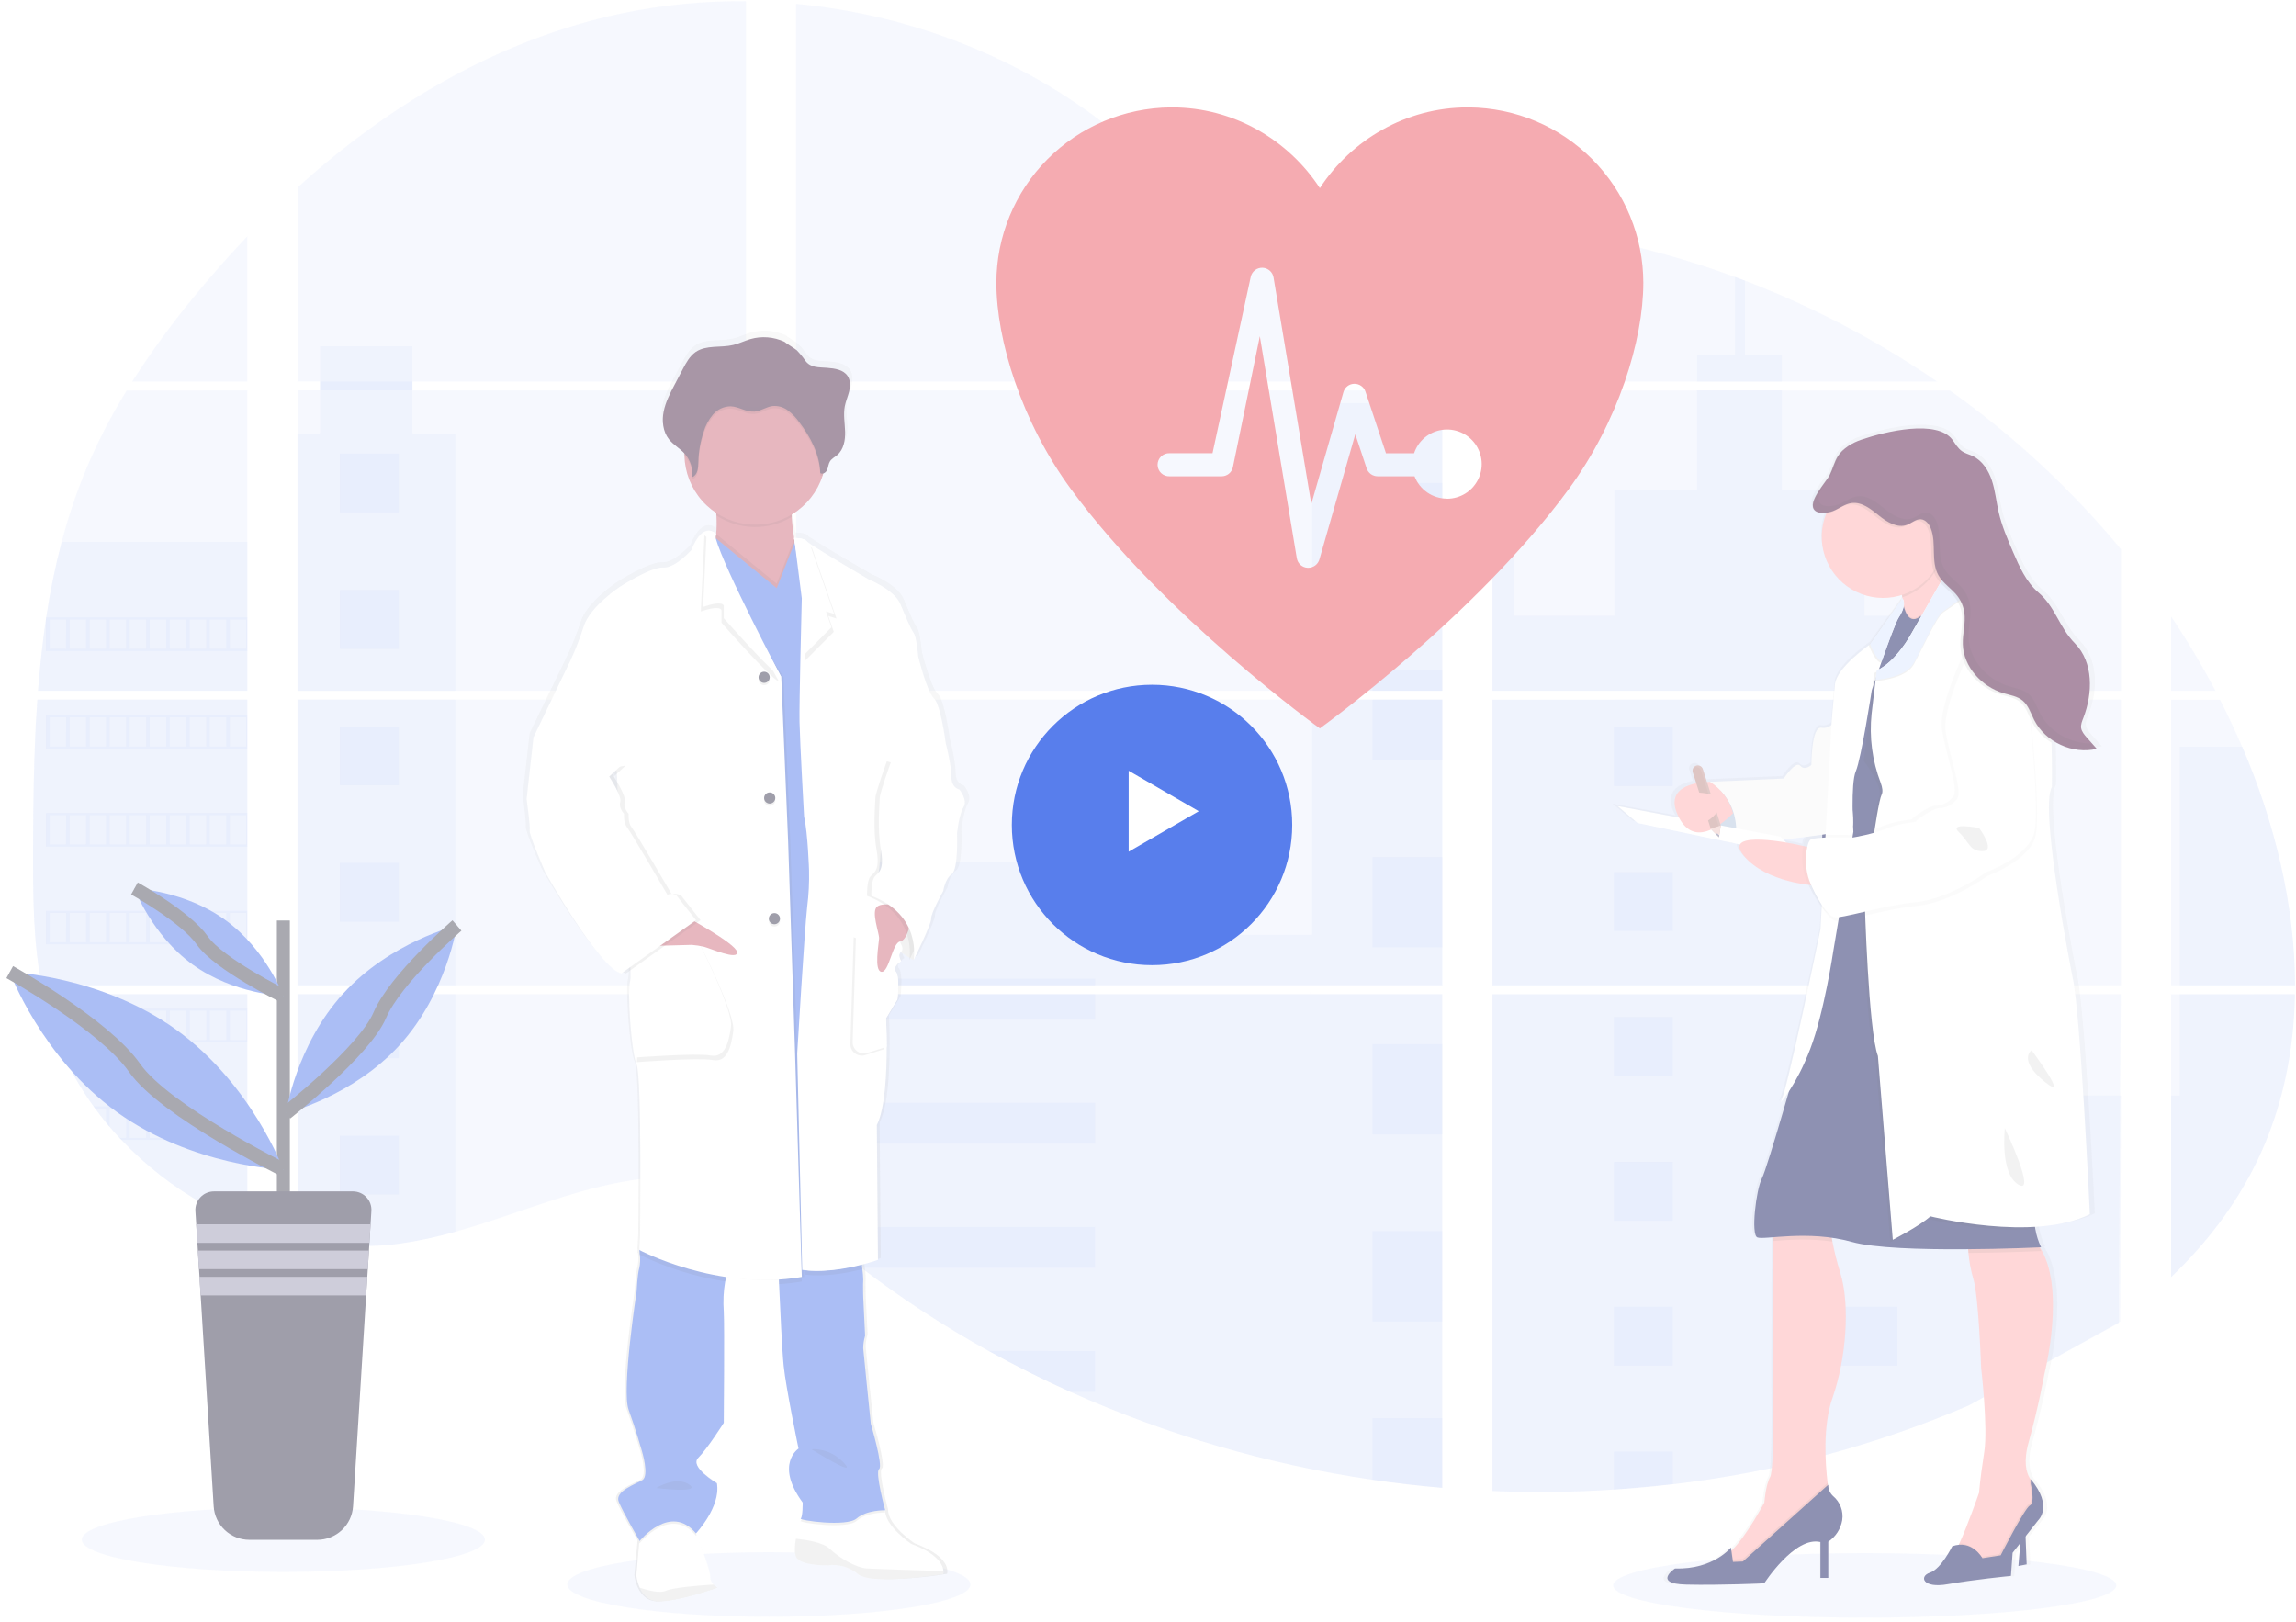 <svg width="334" height="236" viewBox="0 0 334 236" fill="none" xmlns="http://www.w3.org/2000/svg">
<g opacity="0.5">
<path opacity="0.1" d="M111.844 235.185C128.041 235.185 141.171 233.081 141.171 230.484C141.171 227.887 128.041 225.782 111.844 225.782C95.647 225.782 82.516 227.887 82.516 230.484C82.516 233.081 95.647 235.185 111.844 235.185Z" fill="#587EEC"/>
<path opacity="0.1" d="M271.263 235.317C291.474 235.317 307.859 233.213 307.859 230.616C307.859 228.019 291.474 225.915 271.263 225.915C251.052 225.915 234.667 228.019 234.667 230.616C234.667 233.213 251.052 235.317 271.263 235.317Z" fill="#587EEC"/>
<path opacity="0.1" d="M5.436 101.772H35.982V143.328H7.672C7.597 143.755 7.525 144.184 7.446 144.614H35.982V178.128C35.931 178.113 35.886 178.095 35.838 178.077C35.031 177.758 34.23 177.422 33.43 177.061L32.918 176.83C32.116 176.452 31.313 176.051 30.51 175.628C30.23 175.481 29.951 175.328 29.674 175.172C25.218 172.681 21.17 169.524 17.671 165.811C17.568 165.712 17.472 165.607 17.37 165.511C16.882 164.982 16.404 164.447 15.94 163.9L15.428 163.3C14.881 162.63 14.351 161.942 13.836 161.245C13.761 161.143 13.689 161.04 13.611 160.944C11.517 158.047 9.779 154.911 8.434 151.601C8.392 151.502 8.355 151.394 8.316 151.301C7.903 150.24 7.537 149.168 7.218 148.087C7.079 147.633 6.947 147.185 6.832 146.714C6.79 146.575 6.754 146.44 6.721 146.305C5.012 139.645 4.81 132.726 4.81 125.856C4.81 125.054 4.81 124.249 4.81 123.453C4.81 120.674 4.843 117.877 4.891 115.083C4.891 114.359 4.921 113.638 4.936 112.911C4.978 111.067 5.039 109.222 5.117 107.378C5.135 106.864 5.159 106.353 5.186 105.842C5.186 105.548 5.201 105.254 5.231 104.959C5.303 103.89 5.364 102.829 5.436 101.772Z" fill="#587EEC"/>
<path opacity="0.1" d="M35.982 55.502H19.227C21.95 51.247 24.926 47.158 28.139 43.257C30.628 40.205 33.255 37.231 35.982 34.365V55.502Z" fill="#587EEC"/>
<path opacity="0.1" d="M35.982 56.788V100.486H5.532C5.532 100.36 5.553 100.231 5.562 100.105C5.589 99.759 5.617 99.414 5.647 99.071C5.68 98.669 5.716 98.263 5.755 97.87C5.794 97.476 5.836 96.995 5.881 96.56C5.927 96.124 5.969 95.683 6.02 95.247C6.071 94.811 6.116 94.376 6.17 93.943C6.224 93.51 6.273 93.072 6.33 92.639C6.375 92.279 6.423 91.921 6.471 91.561C6.54 91.053 6.613 90.542 6.691 90.038C6.691 89.963 6.712 89.885 6.724 89.812C7.273 86.118 8.022 82.456 8.966 78.841C9.955 75.05 11.217 71.335 12.744 67.726C14.366 63.95 16.265 60.299 18.426 56.803L35.982 56.788Z" fill="#587EEC"/>
<path opacity="0.1" d="M43.275 101.769V143.328H108.518V101.769H43.275ZM43.275 144.611V180.3C43.648 180.378 44.018 180.453 44.386 180.516C44.885 180.612 45.382 180.7 45.89 180.775C45.987 180.79 46.086 180.805 46.191 180.814C46.39 180.847 46.595 180.874 46.793 180.901C47.296 180.97 47.796 181.027 48.298 181.072C48.536 181.096 48.777 181.117 49.018 181.135L49.599 181.18C49.914 181.204 50.227 181.222 50.538 181.231C50.73 181.231 50.923 181.249 51.121 181.255C51.272 181.255 51.422 181.255 51.579 181.255C51.735 181.255 51.958 181.255 52.148 181.255C52.407 181.255 52.665 181.255 52.921 181.255H53.267C53.526 181.255 53.785 181.255 54.041 181.231H54.059C54.236 181.231 54.417 181.231 54.598 181.207C54.648 181.21 54.698 181.21 54.748 181.207C54.899 181.207 55.049 181.207 55.194 181.186H55.299L56.307 181.108C56.638 181.078 56.972 181.039 57.309 181.003L57.996 180.922C60.788 180.531 63.548 179.945 66.258 179.167C72.343 177.473 78.297 175.103 84.379 173.366C92.244 171.128 100.933 170.029 108.533 172.766V144.611H43.275ZM108.518 55.502V0.175C101.375 0.098 94.251 0.932 87.32 2.657C70.799 6.799 55.976 15.785 43.275 27.261V55.499H46.55V56.782H43.275V100.486H108.518V56.785H59.994V55.502H108.518ZM192.319 36.814C188.232 36.669 184.169 35.378 180.494 33.383C173.466 29.568 167.853 23.677 161.58 18.705C148.548 8.349 132.386 2.101 115.805 0.551V55.502H208.942L209.174 55.259L192.319 36.814ZM200.804 35.312L209.8 45.165V32.728C206.787 33.1 204.148 33.987 200.816 35.3L200.804 35.312ZM209.8 189.162V144.611H190.631C190.58 144.422 190.529 144.229 190.468 144.037C190.526 144.229 190.574 144.422 190.628 144.611H115.817V176.83C116.527 177.356 117.228 177.909 117.924 178.47C118.673 179.071 119.413 179.705 120.157 180.327L120.906 180.946C121.264 181.246 121.626 181.547 121.99 181.829C122.712 182.414 123.441 182.991 124.178 183.559C124.542 183.86 124.915 184.13 125.285 184.413C131.163 188.898 137.363 192.945 143.835 196.522C145.285 197.323 146.749 198.105 148.226 198.869C149.21 199.37 150.2 199.869 151.194 200.353C152.687 201.08 154.191 201.781 155.708 202.455C169.694 208.722 184.482 213.021 199.651 215.232C203.02 215.729 206.402 216.119 209.797 216.404V189.159H210.098L209.8 189.162ZM115.817 56.785V100.486H209.812V56.785H115.817ZM115.817 101.769V143.328H209.812V101.769H115.817ZM217.108 32.674V46.547L228.59 33.972C224.786 33.359 220.958 32.921 217.108 32.659V32.674ZM217.108 101.784V143.328H308.53V101.769L217.108 101.784ZM308.196 192.461L308.518 144.611H217.108V216.881C222.997 217.128 228.894 217.058 234.775 216.671V216.671H234.878C237.687 216.495 240.483 216.238 243.266 215.902H243.329C258.177 214.177 272.695 210.311 286.429 204.423L308.196 192.461ZM326.158 108.612C325.815 107.804 325.457 107.002 325.093 106.209C324.413 104.707 323.693 103.247 322.953 101.787H315.82V143.328H333.854C333.845 131.564 330.863 119.547 326.167 108.597L326.158 108.612ZM315.82 144.626V185.783C320.9 180.922 325.192 175.361 328.283 169.004C332 161.35 333.701 153.062 333.839 144.62L315.82 144.626ZM315.82 89.674V100.489H322.285C320.329 96.766 318.174 93.151 315.829 89.659L315.82 89.674ZM253.818 40.827C253.343 40.647 252.867 40.464 252.389 40.286C247.342 38.426 242.184 36.879 236.945 35.654L219.374 54.901L219.037 55.259L219.263 55.505H281.8C273.091 49.521 263.701 44.589 253.827 40.812L253.818 40.827ZM283.633 56.8H218.39L217.108 57.972V100.486H228.347H228.365H308.542V79.893C301.289 71.138 292.918 63.369 283.642 56.785L283.633 56.8Z" fill="#587EEC"/>
<path opacity="0.1" d="M35.982 78.829V100.486H5.532C5.532 100.36 5.553 100.231 5.562 100.105C5.589 99.759 5.617 99.414 5.647 99.071C5.68 98.669 5.716 98.263 5.755 97.87C5.794 97.476 5.836 96.995 5.881 96.56C5.927 96.124 5.969 95.683 6.02 95.247C6.071 94.811 6.116 94.376 6.17 93.943C6.224 93.51 6.273 93.072 6.33 92.639C6.375 92.279 6.423 91.921 6.471 91.561C6.54 91.053 6.613 90.543 6.691 90.038C6.691 89.963 6.712 89.885 6.724 89.812C7.273 86.118 8.022 82.456 8.966 78.841L35.982 78.829Z" fill="#587EEC"/>
<path opacity="0.1" d="M5.436 101.772H35.982V143.328H7.672C7.597 143.755 7.525 144.184 7.446 144.614H35.982V178.128C35.931 178.113 35.886 178.095 35.838 178.077C35.031 177.758 34.23 177.422 33.43 177.061L32.918 176.83C32.116 176.452 31.313 176.051 30.51 175.628C30.23 175.481 29.951 175.328 29.674 175.172C25.218 172.681 21.17 169.524 17.671 165.811C17.568 165.712 17.472 165.607 17.37 165.511C16.882 164.982 16.404 164.447 15.94 163.9L15.428 163.3C14.881 162.63 14.351 161.942 13.836 161.245C13.761 161.143 13.689 161.04 13.611 160.944C11.517 158.047 9.779 154.911 8.434 151.601C8.392 151.502 8.355 151.394 8.316 151.301C7.903 150.24 7.537 149.168 7.218 148.087C7.079 147.633 6.947 147.185 6.832 146.714C6.79 146.575 6.754 146.44 6.721 146.305C5.012 139.645 4.81 132.726 4.81 125.856C4.81 125.054 4.81 124.249 4.81 123.453C4.81 120.674 4.843 117.877 4.891 115.083C4.891 114.359 4.921 113.638 4.936 112.911C4.978 111.067 5.039 109.222 5.117 107.378C5.135 106.864 5.159 106.353 5.186 105.842C5.186 105.548 5.201 105.254 5.231 104.959C5.303 103.89 5.364 102.829 5.436 101.772Z" fill="#587EEC"/>
<path opacity="0.1" d="M66.243 63.043V100.486H43.275V63.043H46.55V50.365H59.991V63.043H66.243Z" fill="#587EEC"/>
<path opacity="0.1" d="M66.243 101.769H43.278V143.325H66.243V101.769Z" fill="#587EEC"/>
<path opacity="0.1" d="M43.275 144.614H66.243V179.161C63.533 179.938 60.773 180.524 57.981 180.913L57.294 180.997C56.957 181.036 56.623 181.069 56.292 181.102C55.961 181.135 55.618 181.159 55.284 181.18H55.179C55.034 181.18 54.878 181.198 54.736 181.201H54.583C54.402 181.201 54.221 181.219 54.041 181.225C53.785 181.24 53.529 181.243 53.267 181.246C53.156 181.246 53.051 181.246 52.939 181.246C52.681 181.246 52.425 181.246 52.166 181.246H51.597C51.444 181.246 51.296 181.246 51.136 181.246L50.556 181.225C50.255 181.225 49.929 181.192 49.617 181.171L49.039 181.129L48.319 181.063C47.814 181.018 47.311 180.961 46.814 180.892L46.212 180.808L45.911 180.766C45.409 180.687 44.912 180.603 44.407 180.507C44.036 180.444 43.669 180.366 43.296 180.291L43.275 144.614Z" fill="#587EEC"/>
<path opacity="0.1" d="M209.812 58.621H190.875V100.483H209.812V58.621Z" fill="#587EEC"/>
<path opacity="0.1" d="M209.815 101.769V143.328H115.817V125.402H165.885V135.977H190.875V101.769H209.815Z" fill="#587EEC"/>
<path opacity="0.1" d="M210.113 189.171H209.812V216.434C206.421 216.147 203.04 215.758 199.669 215.265C184.493 213.047 169.698 208.738 155.708 202.461C151.669 200.647 147.712 198.666 143.838 196.519C137.366 192.94 131.165 188.893 125.286 184.41C123.809 183.28 122.351 182.124 120.912 180.943C119.916 180.123 118.926 179.282 117.924 178.464C117.228 177.903 116.527 177.35 115.817 176.821V144.614H190.625C190.574 144.422 190.523 144.229 190.468 144.04C190.526 144.229 190.58 144.422 190.631 144.614H209.812V189.153C209.915 189.156 210.014 189.165 210.113 189.171Z" fill="#587EEC"/>
<path opacity="0.1" d="M259.203 55.502H246.863V51.675H252.395V40.274C252.874 40.448 253.352 40.628 253.827 40.812V51.675H259.203V55.502Z" fill="#587EEC"/>
<path opacity="0.1" d="M288.933 100.486H228.353C228.353 100.486 228.353 100.486 228.374 100.501L228.347 100.486H217.108V58.623H220.292V89.566H234.845V71.241H246.866V56.788H259.206V71.253H271.227V89.578H288.933V100.486Z" fill="#587EEC"/>
<path opacity="0.1" d="M217.108 101.769V143.328H288.933V101.769H217.108ZM308.431 192.247L308.53 159.352H288.933V144.632H217.108V216.881C222.997 217.128 228.894 217.058 234.775 216.671V216.671H234.878C237.687 216.495 240.483 216.238 243.266 215.902H243.329C258.177 214.177 272.695 210.311 286.429 204.423" fill="#587EEC"/>
<path opacity="0.1" d="M317.096 144.614H333.851C333.704 153.052 332.006 161.341 328.292 168.995C325.201 175.355 320.906 180.916 315.832 185.773V159.337H317.096V144.614Z" fill="#587EEC"/>
<path opacity="0.1" d="M333.861 143.328H317.096V108.597H326.168C330.863 119.547 333.845 131.564 333.861 143.328Z" fill="#587EEC"/>
<path opacity="0.1" d="M209.815 70.258H199.669V83.384H209.815V70.258Z" fill="#587EEC"/>
<path opacity="0.1" d="M209.815 97.464H199.669V100.486H209.815V97.464Z" fill="#587EEC"/>
<path opacity="0.1" d="M209.815 101.769H199.669V110.586H209.815V101.769Z" fill="#587EEC"/>
<path opacity="0.1" d="M209.815 124.669H199.669V137.794H209.815V124.669Z" fill="#587EEC"/>
<path opacity="0.1" d="M209.815 151.875H199.669V165H209.815V151.875Z" fill="#587EEC"/>
<path opacity="0.1" d="M209.812 189.153C209.915 189.153 210.014 189.153 210.113 189.171H209.812V192.22H199.669V179.08H209.812V189.153Z" fill="#587EEC"/>
<path opacity="0.1" d="M209.812 206.28V216.418C206.421 216.132 203.04 215.743 199.669 215.25V206.28H209.812Z" fill="#587EEC"/>
<path opacity="0.1" d="M159.299 142.364H115.817V143.328H159.299V142.364Z" fill="#587EEC"/>
<path opacity="0.1" d="M159.299 144.611H115.817V148.306H159.299V144.611Z" fill="#587EEC"/>
<path opacity="0.1" d="M159.299 160.419H115.817V166.361H159.299V160.419Z" fill="#587EEC"/>
<path opacity="0.1" d="M159.296 178.474V184.416H125.286C123.809 183.29 122.35 182.135 120.909 180.949C119.913 180.129 118.926 179.288 117.921 178.474H159.296Z" fill="#587EEC"/>
<path opacity="0.1" d="M159.296 196.525V202.461H155.705C151.67 200.645 147.714 198.663 143.838 196.516L159.296 196.525Z" fill="#587EEC"/>
<path opacity="0.1" d="M243.338 105.797H234.778V114.341H243.338V105.797Z" fill="#587EEC"/>
<path opacity="0.1" d="M58.002 65.99H49.442V74.534H58.002V65.99Z" fill="#587EEC"/>
<path opacity="0.1" d="M58.002 85.835H49.442V94.379H58.002V85.835Z" fill="#587EEC"/>
<path opacity="0.1" d="M58.002 105.68H49.442V114.224H58.002V105.68Z" fill="#587EEC"/>
<path opacity="0.1" d="M58.002 125.523H49.442V134.066H58.002V125.523Z" fill="#587EEC"/>
<path opacity="0.1" d="M58.002 145.368H49.442V153.912H58.002V145.368Z" fill="#587EEC"/>
<path opacity="0.1" d="M58.002 165.213H49.442V173.757H58.002V165.213Z" fill="#587EEC"/>
<path opacity="0.1" d="M276.015 105.797H267.456V114.341H276.015V105.797Z" fill="#587EEC"/>
<path opacity="0.1" d="M243.338 126.871H234.778V135.415H243.338V126.871Z" fill="#587EEC"/>
<path opacity="0.1" d="M276.015 126.871H267.456V135.415H276.015V126.871Z" fill="#587EEC"/>
<path opacity="0.1" d="M243.338 147.942H234.778V156.486H243.338V147.942Z" fill="#587EEC"/>
<path opacity="0.1" d="M276.015 147.942H267.456V156.486H276.015V147.942Z" fill="#587EEC"/>
<path opacity="0.1" d="M243.338 169.016H234.778V177.56H243.338V169.016Z" fill="#587EEC"/>
<path opacity="0.1" d="M276.015 169.016H267.456V177.56H276.015V169.016Z" fill="#587EEC"/>
<path opacity="0.1" d="M243.338 190.09H234.778V198.634H243.338V190.09Z" fill="#587EEC"/>
<path opacity="0.1" d="M276.015 190.09H267.456V198.634H276.015V190.09Z" fill="#587EEC"/>
<path opacity="0.1" d="M234.778 216.671V211.161H243.335V215.887L234.778 216.671Z" fill="#587EEC"/>
<path opacity="0.1" d="M6.688 89.806V94.694H35.982V89.806H6.688ZM9.607 94.388H7.218V90.107H9.626L9.607 94.388ZM12.524 94.388H10.116V90.107H12.524V94.388ZM15.434 94.388H13.027V90.107H15.434V94.388ZM18.351 94.388H15.946V90.107H18.354L18.351 94.388ZM21.264 94.388H18.857V90.107H21.264V94.388ZM24.181 94.388H21.773V90.107H24.181V94.388ZM27.097 94.388H24.689V90.107H27.097V94.388ZM30.011 94.388H27.603V90.107H30.011V94.388ZM32.924 94.388H30.516V90.107H32.924V94.388ZM35.838 94.388H33.43V90.107H35.838V94.388Z" fill="#587EEC"/>
<path opacity="0.1" d="M6.688 104.028V108.916H35.982V104.028H6.688ZM9.607 108.606H7.218V104.338H9.626L9.607 108.606ZM12.524 108.606H10.116V104.338H12.524V108.606ZM15.434 108.606H13.027V104.338H15.434V108.606ZM18.351 108.606H15.946V104.338H18.354L18.351 108.606ZM21.264 108.606H18.857V104.338H21.264V108.606ZM24.181 108.606H21.773V104.338H24.181V108.606ZM27.097 108.606H24.689V104.338H27.097V108.606ZM30.011 108.606H27.603V104.338H30.011V108.606ZM32.924 108.606H30.516V104.338H32.924V108.606ZM35.838 108.606H33.43V104.338H35.838V108.606Z" fill="#587EEC"/>
<path opacity="0.1" d="M6.688 118.255V123.152H35.982V118.255H6.688ZM9.607 122.834H7.218V118.562H9.626L9.607 122.834ZM12.524 122.834H10.116V118.562H12.524V122.834ZM15.434 122.834H13.027V118.562H15.434V122.834ZM18.351 122.834H15.946V118.562H18.354L18.351 122.834ZM21.264 122.834H18.857V118.562H21.264V122.834ZM24.181 122.834H21.773V118.562H24.181V122.834ZM27.097 122.834H24.689V118.562H27.097V122.834ZM30.011 122.834H27.603V118.562H30.011V122.834ZM32.924 122.834H30.516V118.562H32.924V122.834ZM35.838 122.834H33.43V118.562H35.838V122.834Z" fill="#587EEC"/>
<path opacity="0.1" d="M6.688 132.483V137.365H35.982V132.483H6.688ZM9.607 137.061H7.218V132.786H9.626L9.607 137.061ZM12.524 137.061H10.116V132.786H12.524V137.061ZM15.434 137.061H13.027V132.786H15.434V137.061ZM18.351 137.061H15.946V132.786H18.354L18.351 137.061ZM21.264 137.061H18.857V132.786H21.264V137.061ZM24.181 137.061H21.773V132.786H24.181V137.061ZM27.097 137.061H24.689V132.786H27.097V137.061ZM30.011 137.061H27.603V132.786H30.011V137.061ZM32.924 137.061H30.516V132.786H32.924V137.061ZM35.838 137.061H33.43V132.786H35.838V137.061Z" fill="#587EEC"/>
<path opacity="0.1" d="M6.814 146.708C6.932 147.167 7.064 147.627 7.203 148.081V147.014H9.61V151.286H8.322C8.361 151.385 8.401 151.493 8.44 151.586H35.982V146.708H6.814ZM12.533 151.286H10.125V147.014H12.533V151.286ZM15.443 151.286H13.036V147.014H15.443V151.286ZM18.36 151.286H15.946V147.014H18.354L18.36 151.286ZM21.273 151.286H18.866V147.014H21.273V151.286ZM24.19 151.286H21.782V147.014H24.19V151.286ZM27.106 151.286H24.698V147.014H27.106V151.286ZM30.02 151.286H27.612V147.014H30.02V151.286ZM32.933 151.286H30.526V147.014H32.933V151.286ZM35.847 151.286H33.439V147.014H35.847V151.286Z" fill="#587EEC"/>
<path opacity="0.1" d="M13.617 160.935C13.692 161.031 13.764 161.139 13.842 161.236H15.434V163.287C15.606 163.492 15.774 163.696 15.949 163.888V161.224H18.357V165.51H17.382C17.478 165.61 17.571 165.715 17.683 165.811H35.991V160.935H13.617ZM21.264 165.51H18.857V161.242H21.264V165.51ZM24.181 165.51H21.773V161.242H24.181V165.51ZM27.097 165.51H24.689V161.242H27.097V165.51ZM30.011 165.51H27.603V161.242H30.011V165.51ZM32.924 165.51H30.517V161.242H32.924V165.51ZM35.838 165.51H33.43V161.242H35.838V165.51Z" fill="#587EEC"/>
<path opacity="0.1" d="M29.686 175.16C29.96 175.316 30.239 175.46 30.522 175.616V175.466H32.93V176.818L33.442 177.055V175.466H35.85V178.065C35.896 178.088 35.944 178.106 35.994 178.119V175.16H29.686Z" fill="#587EEC"/>
<path opacity="0.1" d="M228.353 100.486H228.371H228.353ZM209.812 189.15H210.113H209.812ZM190.468 144.037C190.526 144.229 190.574 144.421 190.628 144.611C190.58 144.421 190.529 144.229 190.468 144.037ZM228.353 100.477H228.371H228.353ZM46.562 55.493V56.776H60.006V55.493H46.562ZM209.812 189.15H210.113H209.812ZM190.468 144.037C190.526 144.229 190.574 144.421 190.628 144.611C190.58 144.421 190.529 144.229 190.468 144.037ZM228.353 100.477H228.371H228.353ZM209.812 189.141H210.113H209.812ZM190.468 144.037C190.526 144.229 190.574 144.421 190.628 144.611C190.58 144.421 190.529 144.229 190.468 144.037Z" fill="#587EEC"/>
<path d="M140.202 114.23C140.202 114.23 139.016 114.065 139.016 112.34C139.016 110.616 138.167 107.395 138.167 107.395C138.167 107.38 137.433 101.787 136.419 100.898C135.404 100.008 134.101 94.787 134.101 94.787C134.101 94.787 133.878 91.954 133.424 91.344C132.969 90.734 132.355 89.242 131.449 87.112C130.544 84.982 126.766 83.507 126.766 83.507C126.766 83.507 119.937 79.553 118.002 78.264C117.826 78.159 117.661 78.035 117.511 77.895C117.174 77.453 115.705 77.444 115.705 77.444C115.552 76.477 115.404 75.365 115.356 74.359C115.356 74.251 115.356 74.143 115.341 74.035C117.499 72.761 119.125 70.754 119.919 68.381C119.955 68.267 119.985 68.147 120.018 68.032C120.148 67.99 120.267 67.921 120.368 67.83C120.469 67.739 120.55 67.628 120.605 67.504C120.78 67.116 120.783 66.662 121 66.302C121.252 65.875 121.734 65.647 122.113 65.326C123.07 64.514 123.317 63.148 123.272 61.904C123.242 60.898 123.079 59.882 123.142 58.882L123.161 58.629C123.179 58.479 123.2 58.329 123.227 58.185C123.374 57.44 123.696 56.737 123.877 55.998C124.057 55.259 124.076 54.427 123.654 53.79C123.037 52.855 121.752 52.669 120.623 52.573C119.344 52.465 118.2 52.606 117.382 51.546C116.999 50.991 116.568 50.472 116.094 49.992C115.925 49.836 114.288 48.839 114.288 48.773C112.69 48.034 110.878 47.895 109.186 48.382C108.337 48.629 107.537 49.031 106.676 49.233C104.819 49.671 102.682 49.196 101.105 50.257C100.226 50.858 99.699 51.813 99.206 52.744C98.804 53.511 98.397 54.277 97.984 55.042C97.319 56.301 96.641 57.581 96.361 58.975C96.303 59.278 96.266 59.585 96.253 59.894V59.909C96.253 60.02 96.253 60.131 96.253 60.243V60.384C96.253 60.489 96.253 60.591 96.271 60.684C96.289 60.777 96.286 60.807 96.295 60.87C96.304 60.934 96.319 61.075 96.337 61.171C96.355 61.267 96.391 61.435 96.428 61.567C96.443 61.624 96.464 61.679 96.482 61.733C96.512 61.835 96.548 61.934 96.587 62.033C96.608 62.084 96.629 62.138 96.653 62.189C96.698 62.294 96.753 62.397 96.807 62.49C96.831 62.532 96.849 62.571 96.873 62.61C96.957 62.75 97.049 62.884 97.15 63.012C97.794 63.815 98.742 64.325 99.444 65.076C99.444 65.106 99.444 65.136 99.444 65.163C99.444 65.248 99.444 65.329 99.444 65.413C99.481 67.088 99.927 68.728 100.745 70.192C101.562 71.655 102.725 72.897 104.133 73.809C104.133 73.923 104.148 74.041 104.154 74.155C104.212 75.046 104.201 75.941 104.121 76.831C103.998 76.687 103.845 76.573 103.672 76.496C103.499 76.419 103.311 76.382 103.121 76.387C102.992 76.38 102.863 76.392 102.736 76.42L102.709 76.399V76.426C102.047 76.588 101.231 77.276 100.452 79.232C100.452 79.232 98.08 81.899 96.274 81.788C94.468 81.677 89.896 84.564 89.896 84.564C89.896 84.564 85.436 87.454 84.479 90.398C83.944 92.067 83.302 93.701 82.559 95.289L77.045 106.629L76.027 115.627C76.027 115.627 76.59 119.628 76.479 120.238C76.367 120.848 78.793 126.349 78.793 126.349C78.793 126.349 86.808 140.405 90.083 141.126L90.318 140.961C90.458 141.034 90.606 141.089 90.76 141.126L91.434 140.651C91.475 141.18 91.458 141.712 91.383 142.237C90.932 143.625 91.552 152.683 92.34 154.458C93.129 156.234 92.849 179.513 92.849 179.513L92.738 181.567C92.738 181.567 92.738 181.634 92.765 181.748L92.738 182.234L92.819 182.276C92.903 182.928 92.876 183.59 92.738 184.232C92.455 185.133 92.34 187.681 92.34 187.681C92.34 187.681 90.086 202.065 91.154 204.955C92.223 207.845 93.132 211.011 93.132 211.011C93.132 211.011 94.261 214.616 93.186 215.232C92.112 215.848 89.057 216.881 89.686 218.383C90.258 219.771 92.428 223.49 92.75 224.034L92.723 224.319L92.28 229.105C92.352 229.737 92.523 230.353 92.789 230.931C93.273 231.974 94.216 233.055 96.006 232.938C96.307 232.917 96.656 232.881 96.993 232.836C100.271 232.397 104.307 230.937 104.307 230.937C104.098 230.805 103.906 230.646 103.735 230.466V230.466C103.574 230.31 103.447 230.123 103.36 229.917C103.274 229.71 103.23 229.488 103.233 229.264C103.281 228.393 101.647 224.241 101.24 223.22C101.177 223.073 101.144 222.988 101.144 222.988C101.144 222.988 104.87 219.101 104.25 215.655C104.25 215.655 100.127 213.252 101.484 211.933C102.842 210.614 105.267 206.826 105.267 206.826C105.267 206.826 105.379 192.662 105.267 190.547C105.151 189.079 105.221 187.602 105.475 186.152C105.52 185.933 105.574 185.719 105.632 185.509C107.509 185.789 109.404 185.932 111.302 185.939C111.994 185.939 112.699 185.938 113.409 185.896C113.409 186.097 113.418 186.313 113.436 186.545C113.592 190.054 113.884 196.207 114.122 198.493C114.459 201.77 116.322 210.602 116.322 210.602C116.322 210.602 112.768 212.88 116.942 218.491C116.942 218.491 116.942 220.525 116.665 220.819C116.37 221.782 116.132 222.761 115.952 223.752C115.778 224.809 115.705 225.878 115.988 226.434C116.665 227.762 120.729 227.654 120.729 227.654L120.828 227.636C121.595 227.557 122.37 227.63 123.109 227.853C123.847 228.075 124.534 228.441 125.129 228.931C126.673 230.168 132.533 229.625 135.705 229.231C136.948 229.075 137.779 228.931 137.779 228.931C137.819 228.79 137.834 228.644 137.821 228.498C137.788 227.72 137.177 226.014 133.036 224.491C133.036 224.491 129.141 221.877 129.195 219.6H129.114H128.662C128.991 219.582 129.201 219.6 129.201 219.6C129.201 219.6 127.675 214.042 128.298 213.592C128.921 213.141 127.055 206.982 127.055 206.982C127.055 206.982 125.987 196.648 125.93 195.924C125.932 195.303 126.026 194.685 126.209 194.092L125.93 188.426C125.93 188.426 125.875 186.542 125.93 185.929C125.92 185.398 125.877 184.867 125.8 184.34C125.773 184.13 125.746 183.911 125.716 183.694C127.176 183.325 128.124 182.982 128.124 182.982L127.955 163.26C129.195 160.857 129.424 155.585 129.418 151.845C129.418 149.441 129.31 147.663 129.31 147.663L131.004 144.902C131.004 144.902 131.395 141.598 130.775 140.874C130.501 140.546 130.625 140.207 130.851 139.927C130.968 139.834 131.091 139.75 131.221 139.675C131.221 139.675 131.203 139.648 131.182 139.609C131.3 139.51 131.426 139.421 131.558 139.341C131.558 139.341 130.956 138.41 131.495 138.017C132 138.359 132.452 138.617 132.795 138.828C132.771 139.047 132.747 139.173 132.747 139.173L132.891 138.873C133.222 139.059 133.424 139.173 133.424 139.173C133.424 139.173 136.079 133.895 136.021 133.117C135.964 132.339 137.827 129.061 137.827 129.061C137.827 129.061 138.053 127.34 139.07 126.619C140.088 125.898 139.859 120.674 139.859 120.674C139.859 120.674 140.142 117.952 140.819 116.84C141.496 115.729 140.202 114.23 140.202 114.23ZM89.409 111.914L89.46 113.172C89.159 112.689 88.942 112.34 88.942 112.34L89.409 111.914Z" fill="url(#paint0_linear_72_193)"/>
<path d="M133.568 136.893L132.918 139.657C132.918 139.657 127.711 137.004 126.772 133.634C125.833 130.263 128.343 128.983 128.343 128.983L133.195 131.035L133.568 136.893Z" fill="white"/>
<path opacity="0.1" d="M133.568 136.893L132.918 139.657C132.918 139.657 127.711 137.004 126.772 133.634C125.833 130.263 128.343 128.983 128.343 128.983L133.195 131.035L133.568 136.893Z" fill="black"/>
<path d="M104.346 230.956C104.346 230.956 99.531 232.722 96.22 232.944C94.462 233.061 93.538 231.986 93.063 230.95C92.803 230.373 92.635 229.76 92.566 229.132L92.997 224.37L93.225 221.835L100.259 220.011L101.255 223.052L101.349 223.283C101.749 224.298 103.353 228.429 103.305 229.291C103.303 229.512 103.346 229.731 103.431 229.935C103.515 230.139 103.641 230.323 103.799 230.478C103.96 230.66 104.144 230.82 104.346 230.956V230.956Z" fill="white"/>
<path d="M137.24 228.534C137.252 228.679 137.238 228.824 137.198 228.964C137.198 228.964 126.899 230.679 124.792 228.964C124.198 228.463 123.506 228.091 122.759 227.873C122.013 227.655 121.229 227.594 120.458 227.696C120.458 227.696 116.473 227.804 115.808 226.495C115.531 225.945 115.603 224.878 115.775 223.827C115.95 222.842 116.183 221.868 116.473 220.91L116.632 220.784L117.58 220.024L128.681 219.696H128.765C128.711 221.961 132.533 224.56 132.533 224.56C136.593 226.062 137.192 227.759 137.24 228.534Z" fill="white"/>
<path opacity="0.1" d="M137.24 228.534C137.251 228.679 137.236 228.824 137.195 228.964C137.195 228.964 126.899 230.679 124.792 228.964C124.198 228.463 123.506 228.092 122.761 227.873C122.015 227.655 121.231 227.595 120.461 227.696C120.461 227.696 116.473 227.804 115.811 226.494C115.534 225.942 115.603 224.878 115.775 223.827C117.31 223.98 119.732 224.362 120.684 225.272C122.122 226.657 124.56 228.039 126.056 228.147C127.227 228.222 134.231 228.444 137.24 228.534Z" fill="black"/>
<path opacity="0.1" d="M104.346 230.956C104.346 230.956 99.531 232.722 96.22 232.944C94.462 233.061 93.538 231.986 93.066 230.947C94.291 231.358 95.991 231.791 96.885 231.394C97.945 230.926 101.701 230.622 103.808 230.493C103.968 230.668 104.149 230.823 104.346 230.956V230.956Z" fill="black"/>
<path d="M111.492 88.605C107.519 87.064 102.408 81.972 103.684 79.592C103.968 78.992 104.136 78.344 104.181 77.682C104.263 76.783 104.275 75.879 104.217 74.978C104.127 73.503 103.95 72.034 103.684 70.58C103.684 70.58 116.088 70.859 115.365 72.683C115.155 73.218 115.121 74.146 115.179 75.185C115.236 76.225 115.386 77.399 115.543 78.394C115.759 79.758 115.976 80.797 115.976 80.797C115.976 80.797 115.218 81.858 114.772 81.915C114.327 81.972 117.192 90.801 111.492 88.605Z" fill="#CF6F80"/>
<path opacity="0.1" d="M101.34 223.283L101.246 223.385C97.538 218.909 93.054 224.488 93.054 224.488L92.987 224.37L93.216 221.835L100.25 220.011L101.246 223.052L101.34 223.283Z" fill="black"/>
<path opacity="0.1" d="M128.768 220.012C128.768 220.012 126.059 219.954 124.614 221.228C123.17 222.502 116.187 221.505 116.488 221.228C116.577 221.091 116.631 220.934 116.644 220.772L117.592 220.012L128.693 219.684C128.735 219.885 128.768 220.012 128.768 220.012Z" fill="black"/>
<path d="M105.954 184.86C105.752 185.358 105.599 185.874 105.496 186.401C105.245 187.845 105.175 189.314 105.289 190.775C105.4 192.878 105.289 206.971 105.289 206.971C105.289 206.971 102.908 210.729 101.581 212.054C100.253 213.378 104.289 215.758 104.289 215.758C104.891 219.182 101.243 223.052 101.243 223.052C97.535 218.576 93.051 224.157 93.051 224.157C93.051 224.157 90.613 219.951 90.005 218.449C89.397 216.947 92.386 215.908 93.436 215.298C94.486 214.688 93.385 211.092 93.385 211.092C93.385 211.092 92.497 207.941 91.444 205.066C90.39 202.191 92.605 187.879 92.605 187.879C92.605 187.879 92.72 185.338 92.994 184.452C93.132 183.812 93.159 183.154 93.075 182.505C93.057 182.286 93.036 182.102 93.021 181.979C93.006 181.856 92.994 181.799 92.994 181.799L93.036 181.727L94.541 178.927C94.541 178.927 106.676 183.097 105.954 184.86Z" fill="#587EEC"/>
<path d="M128.768 219.681C128.768 219.681 126.059 219.624 124.614 220.883C123.17 222.142 116.187 221.159 116.488 220.883C116.789 220.607 116.765 218.561 116.765 218.561C112.669 212.979 116.163 210.714 116.163 210.714C116.163 210.714 114.333 201.927 114.002 198.667C113.77 196.39 113.484 190.271 113.331 186.777C113.264 185.275 113.225 184.241 113.225 184.241L116.572 183.569L117.003 183.481L125.075 181.865C125.075 181.865 125.298 183.367 125.448 184.596C125.523 185.121 125.565 185.649 125.574 186.179C125.52 186.78 125.574 188.661 125.574 188.661L125.848 194.299C125.669 194.891 125.577 195.505 125.574 196.123C125.629 196.841 126.679 207.121 126.679 207.121C126.679 207.121 128.506 213.255 127.883 213.697C127.26 214.139 128.768 219.681 128.768 219.681Z" fill="#587EEC"/>
<path opacity="0.1" d="M115.365 72.683C115.155 73.218 115.122 74.146 115.179 75.185C113.517 76.184 111.607 76.694 109.668 76.658C107.729 76.622 105.84 76.041 104.217 74.981C104.128 73.505 103.95 72.035 103.684 70.58C103.684 70.58 116.088 70.853 115.365 72.683Z" fill="black"/>
<path d="M120.16 66.044C120.162 67.126 119.992 68.202 119.654 69.231C118.9 71.536 117.354 73.501 115.289 74.779C113.224 76.056 110.772 76.564 108.369 76.212C105.965 75.86 103.763 74.671 102.152 72.855C100.542 71.04 99.626 68.714 99.567 66.29C99.567 66.206 99.567 66.128 99.567 66.044C99.544 64.679 99.793 63.324 100.3 62.056C100.807 60.789 101.562 59.635 102.52 58.661C103.479 57.688 104.622 56.915 105.883 56.387C107.144 55.86 108.498 55.588 109.865 55.588C111.232 55.588 112.586 55.86 113.847 56.387C115.108 56.915 116.251 57.688 117.21 58.661C118.168 59.635 118.923 60.789 119.43 62.056C119.937 63.324 120.186 64.679 120.163 66.044H120.16Z" fill="#CF6F80"/>
<path opacity="0.1" d="M111.492 88.605C107.519 87.064 102.408 81.972 103.684 79.592C103.968 78.992 104.136 78.344 104.181 77.682L109.62 82.143L112.984 84.898L115.543 78.397C115.759 79.761 115.976 80.8 115.976 80.8C115.976 80.8 115.218 81.861 114.772 81.918C114.327 81.975 117.192 90.801 111.492 88.605Z" fill="black"/>
<path d="M125.556 108.321L121.015 184.476L115.091 184.863L99.754 140.705L102.27 88.28L102.799 77.204L109.62 82.795L112.988 85.55L115.621 78.859L120.518 83.119L125.556 108.321Z" fill="#587EEC"/>
<path opacity="0.1" d="M105.954 184.86C105.752 185.358 105.599 185.874 105.496 186.401C101.186 185.737 97 184.432 93.078 182.529L92.997 182.487L93.024 182.003L93.039 181.751L94.544 178.951C94.544 178.951 106.676 183.097 105.954 184.86Z" fill="black"/>
<path opacity="0.1" d="M116.641 186.413C115.54 186.6 114.428 186.727 113.313 186.792C113.246 185.29 113.207 184.256 113.207 184.256L116.554 183.583L116.641 186.413Z" fill="black"/>
<path opacity="0.1" d="M125.43 184.611C123.29 185.167 119.985 185.792 117.027 185.401L116.984 183.496L125.057 181.88C125.057 181.88 125.279 183.367 125.43 184.611Z" fill="black"/>
<path opacity="0.1" d="M116.973 185.749C104.632 187.852 93.331 181.823 93.331 181.823L93.439 179.78C93.439 179.78 93.719 156.621 92.942 154.846C92.166 153.07 91.561 144.067 92 142.685C92.44 141.303 90.396 120.581 90.396 120.581L90.065 112.169L77.948 107.269L83.365 95.998C84.097 94.418 84.726 92.792 85.249 91.131C86.191 88.205 90.565 85.33 90.565 85.33C90.565 85.33 95.049 82.458 96.822 82.567C98.595 82.675 100.918 80.025 100.918 80.025C102.634 75.66 104.187 77.637 104.187 77.637C104.187 77.844 104.187 77.637 104.103 78.283C103.501 83.074 113.836 98.215 113.984 98.482L114.968 122.413L115.964 152.698L116.973 185.749Z" fill="black"/>
<path d="M116.641 185.749C104.301 187.852 92.996 181.823 92.996 181.823L93.108 179.78C93.108 179.78 93.388 156.621 92.608 154.846C91.829 153.07 91.227 144.067 91.669 142.685C92.112 141.303 90.065 120.581 90.065 120.581L89.731 112.169L77.608 107.251L83.025 95.98C83.755 94.399 84.385 92.773 84.909 91.113C85.848 88.187 90.225 85.312 90.225 85.312C90.225 85.312 94.709 82.44 96.479 82.549C98.249 82.657 100.575 80.007 100.575 80.007C102.294 75.642 104.187 77.619 104.187 77.619C104.187 77.826 104.006 77.919 104.103 78.265C105.427 82.912 113.505 98.197 113.653 98.464L114.649 122.395L115.645 152.68L116.641 185.749Z" fill="white"/>
<path opacity="0.1" d="M113.316 99.146C111.988 98.594 104.957 90.582 104.957 90.582V88.758C104.702 88.157 103.182 88.524 101.948 88.944L102.477 77.868L103.079 78.367C104.398 83.011 113.162 98.879 113.316 99.146Z" fill="black"/>
<path d="M113.65 98.482C112.319 97.93 105.289 89.918 105.289 89.918V88.094C105.033 87.493 103.513 87.86 102.279 88.28L102.811 77.204L103.413 77.703C104.735 82.347 113.502 98.218 113.65 98.482Z" fill="white"/>
<path opacity="0.1" d="M93.331 138.44C93.496 138.44 101.911 137.557 101.911 137.557C101.911 137.557 107.007 147.558 106.673 149.991C106.339 152.424 105.734 154.578 103.684 154.197C101.635 153.815 92.653 154.497 92.653 154.497L93.331 138.44Z" fill="black"/>
<path d="M92.996 137.777C93.162 137.777 101.577 136.893 101.577 136.893C101.577 136.893 106.67 146.897 106.339 149.327C106.008 151.758 105.397 153.915 103.35 153.533C101.304 153.152 92.319 153.834 92.319 153.834L92.996 137.777Z" fill="white"/>
<path d="M99.338 133.081C99.338 133.081 107.061 137.224 107.227 138.488C107.392 139.753 103.296 137.936 102.411 137.716C101.829 137.576 101.236 137.484 100.638 137.44L94.736 137.599L99.338 133.081Z" fill="#CF6F80"/>
<path opacity="0.1" d="M111.161 99.663C111.609 99.663 111.973 99.3 111.973 98.852C111.973 98.404 111.609 98.041 111.161 98.041C110.712 98.041 110.348 98.404 110.348 98.852C110.348 99.3 110.712 99.663 111.161 99.663Z" fill="black"/>
<path d="M111.161 99.333C111.609 99.333 111.973 98.969 111.973 98.522C111.973 98.074 111.609 97.71 111.161 97.71C110.712 97.71 110.348 98.074 110.348 98.522C110.348 98.969 110.712 99.333 111.161 99.333Z" fill="#3F3D56"/>
<path opacity="0.1" d="M112.656 134.775C113.105 134.775 113.469 134.412 113.469 133.964C113.469 133.516 113.105 133.153 112.656 133.153C112.208 133.153 111.844 133.516 111.844 133.964C111.844 134.412 112.208 134.775 112.656 134.775Z" fill="black"/>
<path d="M112.656 134.442C113.105 134.442 113.469 134.079 113.469 133.631C113.469 133.183 113.105 132.82 112.656 132.82C112.208 132.82 111.844 133.183 111.844 133.631C111.844 134.079 112.208 134.442 112.656 134.442Z" fill="#3F3D56"/>
<path opacity="0.1" d="M111.97 117.219C112.419 117.219 112.783 116.856 112.783 116.408C112.783 115.96 112.419 115.597 111.97 115.597C111.521 115.597 111.158 115.96 111.158 116.408C111.158 116.856 111.521 117.219 111.97 117.219Z" fill="black"/>
<path d="M111.97 116.889C112.419 116.889 112.783 116.526 112.783 116.078C112.783 115.63 112.419 115.267 111.97 115.267C111.521 115.267 111.158 115.63 111.158 116.078C111.158 116.526 111.521 116.889 111.97 116.889Z" fill="#3F3D56"/>
<path d="M130.703 137.272C130.703 137.272 131.257 138.101 130.703 138.488C130.149 138.876 130.757 139.813 130.757 139.813C130.757 139.813 129.376 140.621 129.984 141.348C130.592 142.075 130.207 145.359 130.207 145.359L128.545 148.105C128.545 148.105 128.644 149.874 128.65 152.265C128.65 155.996 128.431 161.242 127.215 163.633L127.383 183.253C127.383 183.253 121.565 185.374 116.696 184.728L115.973 153.245C115.973 153.245 117.027 135.391 117.415 131.966C117.642 130.188 117.735 128.396 117.692 126.604C117.692 126.604 117.526 121.245 116.97 118.757C116.97 118.757 116.368 107.981 116.307 104.998C116.28 103.571 116.356 99.408 116.44 95.448C116.533 91.119 116.638 87.037 116.638 87.037L115.54 78.361C115.54 78.361 116.638 78.249 116.97 78.691C117.118 78.829 117.279 78.953 117.451 79.061V79.061C119.347 80.34 126.047 84.276 126.047 84.276C126.047 84.276 129.755 85.748 130.643 87.857C131.531 89.966 132.148 91.462 132.578 92.062C133.009 92.663 133.243 95.487 133.243 95.487C133.243 95.487 134.52 100.684 135.516 101.565C136.512 102.445 137.24 108.044 137.24 108.044L128.437 114.954C128.437 114.954 127.663 126.448 127.498 126.892C127.332 127.337 130.703 137.272 130.703 137.272Z" fill="white"/>
<path d="M131.037 137.272C131.037 137.272 131.588 138.101 131.037 138.489C130.486 138.876 131.088 139.813 131.088 139.813C131.088 139.813 129.716 140.63 130.318 141.357C130.92 142.084 130.541 145.368 130.541 145.368L128.879 148.114C128.879 148.114 128.978 149.883 128.988 152.275C128.988 156.006 128.768 161.251 127.552 163.642L127.717 183.262C127.717 183.262 121.89 185.383 117.027 184.737L116.307 153.254C116.307 153.254 117.361 135.4 117.749 131.976C117.976 130.198 118.068 128.405 118.023 126.613C118.023 126.613 117.857 121.254 117.304 118.766C117.304 118.766 116.702 107.991 116.638 105.007C116.611 103.581 116.69 99.417 116.771 95.457C116.864 91.128 116.969 87.046 116.969 87.046L115.519 78.253C115.519 78.253 116.969 78.253 117.304 78.7C117.45 78.84 117.612 78.964 117.785 79.07C119.681 80.35 126.384 84.285 126.384 84.285C126.384 84.285 130.089 85.757 130.977 87.866C131.865 89.975 132.482 91.471 132.915 92.072C133.349 92.672 133.577 95.496 133.577 95.496C133.577 95.496 134.854 100.694 135.85 101.574C136.846 102.454 137.565 108.042 137.565 108.042L128.762 114.951C128.762 114.951 127.988 126.445 127.82 126.89C127.651 127.334 131.037 137.272 131.037 137.272Z" fill="white"/>
<path opacity="0.1" d="M120.494 89.596L121.289 91.909L117.105 96.115C117.198 91.789 117.304 87.704 117.304 87.704L115.853 78.91C115.853 78.91 117.304 78.91 117.638 79.358C117.784 79.498 117.946 79.621 118.119 79.725L121.677 89.969L120.494 89.596Z" fill="black"/>
<path d="M120.16 88.932L120.957 91.246L116.774 95.451C116.867 91.122 116.972 87.04 116.972 87.04L115.519 78.247C115.519 78.247 116.972 78.247 117.304 78.694C117.451 78.833 117.613 78.957 117.785 79.064L121.346 89.305L120.16 88.932Z" fill="white"/>
<path opacity="0.1" d="M120.16 66.044C120.162 67.126 119.992 68.202 119.654 69.231C119.597 69.24 119.539 69.237 119.483 69.224C119.428 69.21 119.375 69.185 119.329 69.15C119.251 66.446 117.918 63.908 116.277 61.748C115.817 61.096 115.258 60.518 114.622 60.035C113.978 59.553 113.178 59.327 112.377 59.402C111.474 59.525 110.676 60.138 109.764 60.216C108.56 60.315 107.483 59.483 106.288 59.441C105.802 59.445 105.323 59.553 104.882 59.757C104.442 59.962 104.05 60.257 103.732 60.624C103.105 61.365 102.638 62.229 102.363 63.16C101.89 64.571 101.632 66.046 101.599 67.534C101.583 68.375 101.502 69.429 100.72 69.736C100.779 69.117 100.708 68.493 100.513 67.903C100.318 67.313 100.002 66.77 99.585 66.308L99.567 66.29C99.567 66.206 99.567 66.128 99.567 66.044C99.544 64.679 99.793 63.324 100.3 62.056C100.807 60.789 101.562 59.635 102.52 58.661C103.479 57.688 104.622 56.915 105.883 56.387C107.144 55.86 108.498 55.588 109.865 55.588C111.232 55.588 112.586 55.86 113.847 56.387C115.108 56.915 116.251 57.688 117.21 58.661C118.168 59.635 118.923 60.789 119.43 62.056C119.937 63.324 120.186 64.679 120.163 66.044H120.16Z" fill="black"/>
<path d="M114.128 49.722C112.564 48.988 110.785 48.849 109.126 49.332C108.292 49.578 107.507 49.978 106.661 50.179C104.855 50.615 102.748 50.143 101.198 51.197C100.337 51.798 99.82 52.748 99.338 53.67L98.134 55.959C97.478 57.212 96.816 58.485 96.542 59.864C96.268 61.243 96.434 62.787 97.309 63.896C97.948 64.704 98.89 65.212 99.582 65.972C99.997 66.434 100.311 66.977 100.506 67.566C100.701 68.156 100.771 68.779 100.714 69.397C101.499 69.096 101.574 68.039 101.592 67.197C101.626 65.709 101.884 64.235 102.357 62.823C102.632 61.892 103.098 61.029 103.726 60.288C104.044 59.921 104.436 59.626 104.876 59.422C105.317 59.217 105.796 59.109 106.282 59.104C107.486 59.146 108.566 59.975 109.758 59.876C110.661 59.801 111.462 59.185 112.37 59.065C113.172 58.989 113.973 59.216 114.616 59.699C115.252 60.181 115.81 60.759 116.268 61.411C117.912 63.571 119.245 66.104 119.323 68.814C119.663 69.063 120.154 68.739 120.322 68.354C120.491 67.969 120.497 67.519 120.711 67.152C120.957 66.729 121.43 66.504 121.8 66.185C122.739 65.377 122.974 64.016 122.938 62.781C122.902 61.547 122.661 60.294 122.896 59.08C123.037 58.335 123.356 57.638 123.531 56.902C123.705 56.166 123.726 55.34 123.314 54.706C122.712 53.775 121.445 53.592 120.34 53.505C119.085 53.396 117.963 53.535 117.162 52.48C116.786 51.93 116.363 51.413 115.898 50.936C115.738 50.78 114.128 49.788 114.128 49.722Z" fill="#512E4E"/>
<path opacity="0.1" d="M81.415 113.073L78.27 107.269L77.273 116.225C77.273 116.225 77.827 120.202 77.716 120.812C77.605 121.422 79.985 126.889 79.985 126.889C79.985 126.889 87.85 140.871 91.061 141.592L101.912 133.853L99.034 130.206C99.034 130.206 98.038 129.818 97.788 130.206C97.788 130.206 92.446 121.031 91.892 120.367C91.338 119.703 91.447 118.379 91.447 118.379C91.447 118.379 90.616 117.495 90.893 116.666C91.17 115.837 89.288 112.962 89.288 112.962L91.004 111.361L81.415 113.073Z" fill="black"/>
<path d="M78.435 106.609L77.605 107.27L76.608 116.225C76.608 116.225 77.162 120.202 77.051 120.812C76.939 121.422 79.323 126.89 79.323 126.89C79.323 126.89 87.185 140.871 90.396 141.592L101.249 133.853L98.369 130.206C98.369 130.206 97.373 129.819 97.123 130.206C97.123 130.206 91.781 121.031 91.227 120.368C90.673 119.704 90.784 118.379 90.784 118.379C90.784 118.379 89.954 117.496 90.231 116.666C90.507 115.837 88.623 112.962 88.623 112.962L90.339 111.361L78.435 106.609Z" fill="white"/>
<path opacity="0.1" d="M129.984 141.691C130.586 142.421 130.206 145.698 130.206 145.698L128.545 148.444C128.545 148.444 128.644 150.217 128.65 152.605L125.857 153.476C125.605 153.555 125.337 153.572 125.077 153.526C124.816 153.481 124.571 153.374 124.36 153.214C124.149 153.055 123.98 152.847 123.866 152.609C123.752 152.371 123.697 152.109 123.705 151.845L124.187 136.34L130.703 138.828C130.149 139.212 130.757 140.156 130.757 140.156C130.757 140.156 129.376 140.961 129.984 141.691Z" fill="black"/>
<path d="M130.318 141.357C130.92 142.087 130.541 145.368 130.541 145.368L128.879 148.114C128.879 148.114 128.979 149.883 128.988 152.274L126.143 153.161C125.896 153.237 125.634 153.254 125.379 153.209C125.124 153.164 124.884 153.059 124.678 152.903C124.471 152.747 124.306 152.543 124.194 152.31C124.083 152.077 124.029 151.821 124.036 151.562L124.521 136.01L131.04 138.497C130.483 138.882 131.091 139.822 131.091 139.822C131.091 139.822 129.716 140.63 130.318 141.357Z" fill="white"/>
<path d="M132.476 133.967C132.476 133.967 132.033 136.788 130.926 136.953C129.818 137.119 129.322 141.517 128.217 141.36C127.112 141.204 127.844 137.272 127.883 136.509C127.922 135.746 126.679 132.585 127.609 131.867C128.539 131.149 131.483 131.867 131.483 131.867L132.476 133.967Z" fill="#CF6F80"/>
<path opacity="0.1" d="M134.833 112.244L136.921 108.038C136.921 108.038 137.752 111.244 137.752 112.956C137.752 114.669 138.914 114.837 138.914 114.837C138.914 114.837 140.187 116.339 139.516 117.432C138.845 118.526 138.574 121.248 138.574 121.248C138.574 121.248 138.793 126.442 137.797 127.16C136.801 127.878 136.593 129.593 136.593 129.593C136.593 129.593 134.763 132.853 134.821 133.628C134.878 134.403 132.274 139.651 132.274 139.651C132.274 139.651 133.547 133.129 126.128 130.311C126.128 130.311 126.071 128.097 126.625 127.49C127.179 126.883 128.042 126.607 127.501 123.54C126.959 120.473 127.344 116.808 127.344 116.072C127.344 115.335 129.006 110.745 129.006 110.745L134.833 112.244Z" fill="black"/>
<path d="M135.736 107.438L137.559 108.038C137.559 108.038 138.393 111.244 138.393 112.956C138.393 114.669 139.555 114.837 139.555 114.837C139.555 114.837 140.828 116.339 140.157 117.432C139.486 118.526 139.218 121.248 139.218 121.248C139.218 121.248 139.438 126.442 138.441 127.16C137.445 127.878 137.222 129.593 137.222 129.593C137.222 129.593 135.395 132.853 135.453 133.628C135.51 134.403 132.903 139.651 132.903 139.651C132.903 139.651 134.179 133.129 126.757 130.311C126.757 130.311 126.703 128.097 127.257 127.49C127.811 126.883 128.675 126.607 128.133 123.54C127.591 120.473 127.976 116.808 127.976 116.071C127.976 115.335 129.638 110.745 129.638 110.745L135.736 107.438Z" fill="white"/>
<path opacity="0.1" d="M95.45 216.449C95.45 216.449 98.357 214.625 100.265 215.95C102.173 217.275 95.45 216.449 95.45 216.449Z" fill="black"/>
<path opacity="0.1" d="M118.041 210.81C118.041 210.81 120.614 210.479 122.775 212.802C124.936 215.124 118.041 210.81 118.041 210.81Z" fill="black"/>
<g opacity="0.1">
<path opacity="0.1" d="M121.806 65.527C121.436 65.846 120.96 66.074 120.714 66.497C120.503 66.861 120.497 67.308 120.328 67.699C120.16 68.09 119.669 68.408 119.329 68.162C119.251 65.458 117.915 62.919 116.274 60.757C115.816 60.104 115.258 59.526 114.622 59.044C113.978 58.561 113.176 58.335 112.374 58.41C111.471 58.533 110.676 59.146 109.764 59.221C108.56 59.324 107.48 58.491 106.285 58.449C105.799 58.454 105.32 58.562 104.88 58.767C104.44 58.972 104.049 59.268 103.732 59.636C103.104 60.376 102.638 61.238 102.363 62.169C101.89 63.58 101.632 65.055 101.598 66.543C101.58 67.381 101.502 68.426 100.726 68.739C100.744 68.96 100.744 69.183 100.726 69.405C101.508 69.105 101.586 68.047 101.605 67.206C101.638 65.718 101.896 64.244 102.369 62.832C102.644 61.901 103.11 61.038 103.738 60.297C104.055 59.93 104.447 59.635 104.887 59.431C105.327 59.226 105.805 59.118 106.291 59.113C107.495 59.155 108.578 59.984 109.77 59.885C110.673 59.81 111.474 59.194 112.38 59.074C113.182 58.999 113.984 59.225 114.628 59.708C115.264 60.19 115.822 60.768 116.28 61.42C117.921 63.58 119.257 66.113 119.335 68.823C119.675 69.072 120.166 68.748 120.334 68.363C120.503 67.978 120.509 67.528 120.72 67.161C120.966 66.738 121.442 66.512 121.812 66.194C122.751 65.386 122.986 64.025 122.95 62.79C122.95 62.751 122.95 62.712 122.95 62.676C122.893 63.746 122.607 64.836 121.806 65.527Z" fill="black"/>
<path opacity="0.1" d="M99.588 65.314C98.896 64.554 97.951 64.046 97.316 63.241C96.781 62.528 96.475 61.67 96.44 60.781C96.345 61.892 96.656 63.001 97.316 63.902C97.951 64.71 98.896 65.218 99.588 65.978C100.253 66.721 100.652 67.663 100.723 68.657C100.769 68.052 100.692 67.445 100.497 66.87C100.302 66.296 99.993 65.766 99.588 65.314V65.314Z" fill="black"/>
<path opacity="0.1" d="M123.537 56.244C123.359 56.98 123.043 57.68 122.899 58.422C122.813 58.918 122.782 59.422 122.805 59.924C122.815 59.638 122.847 59.353 122.899 59.071C123.043 58.326 123.359 57.629 123.537 56.893C123.64 56.487 123.674 56.067 123.636 55.649C123.617 55.85 123.584 56.049 123.537 56.244V56.244Z" fill="black"/>
</g>
<path opacity="0.1" d="M41.219 228.663C57.416 228.663 70.547 226.559 70.547 223.962C70.547 221.365 57.416 219.26 41.219 219.26C25.022 219.26 11.892 221.365 11.892 223.962C11.892 226.559 25.022 228.663 41.219 228.663Z" fill="#587EEC"/>
<path d="M42.164 133.898H40.277V176.308H42.164V133.898Z" fill="#535461"/>
<path d="M54.023 176.178L53.906 178.089L53.737 180.793L53.668 181.916L53.502 184.62L53.43 185.744L53.261 188.447L51.359 219.11C51.276 220.43 50.693 221.668 49.728 222.573C48.763 223.479 47.489 223.983 46.164 223.983H36.274C34.95 223.983 33.676 223.478 32.711 222.573C31.747 221.668 31.164 220.429 31.082 219.11L29.189 188.426L29.021 185.723L28.951 184.599L28.783 181.895L28.714 180.772L28.545 178.068L28.425 176.157C28.404 175.79 28.458 175.422 28.585 175.076C28.712 174.73 28.908 174.413 29.162 174.146C29.415 173.878 29.721 173.665 30.06 173.52C30.399 173.375 30.764 173.3 31.133 173.3H51.362C51.73 173.304 52.093 173.382 52.429 173.531C52.765 173.679 53.067 173.895 53.316 174.165C53.566 174.434 53.757 174.752 53.879 175.099C54 175.445 54.049 175.812 54.023 176.178V176.178Z" fill="#3F3D56"/>
<path d="M53.906 178.089L53.737 180.784H28.702L28.533 178.089H53.906Z" fill="#9D9CB5"/>
<path d="M53.668 181.907L53.502 184.605H28.939L28.771 181.907H53.668Z" fill="#9D9CB5"/>
<path d="M53.43 185.731L53.264 188.426H29.177L29.009 185.731H53.43Z" fill="#9D9CB5"/>
<path d="M25.653 149.793C36.641 157.73 41.228 170.143 41.228 170.143C41.228 170.143 27.985 169.689 16.993 161.752C6.002 153.815 1.424 141.405 1.424 141.405C1.424 141.405 14.661 141.856 25.653 149.793Z" fill="#587EEC"/>
<path d="M1.415 141.405C1.415 141.405 15.164 149.021 19.573 155.327C23.982 161.632 41.228 170.143 41.228 170.143" stroke="#535461" stroke-width="2" stroke-miterlimit="10"/>
<path d="M32.747 133.805C38.727 138.122 41.228 144.878 41.228 144.878C41.228 144.878 34.02 144.632 28.036 140.315C22.053 135.998 19.558 129.239 19.558 129.239C19.558 129.239 26.763 129.485 32.747 133.805Z" fill="#587EEC"/>
<path d="M19.558 129.239C19.558 129.239 27.04 133.384 29.439 136.815C31.838 140.246 41.228 144.878 41.228 144.878" stroke="#535461" stroke-width="2" stroke-miterlimit="10"/>
<path d="M49.912 144.536C43.04 152.073 41.587 161.924 41.587 161.924C41.587 161.924 51.275 159.55 58.14 152.01C65.006 144.47 66.465 134.622 66.465 134.622C66.465 134.622 56.783 136.998 49.912 144.536Z" fill="#587EEC"/>
<path d="M66.471 134.625C66.471 134.625 57.52 142.352 55.245 147.675C52.969 152.998 41.587 161.924 41.587 161.924" stroke="#535461" stroke-width="2" stroke-miterlimit="10"/>
<path d="M302.149 141.883C302.149 141.883 297.18 117.207 299.082 114.137C299.082 114.137 299.152 111.283 299.037 107.645C299.037 107.507 299.037 107.369 299.037 107.227C299.372 107.45 299.721 107.651 300.082 107.828C301.834 108.727 303.846 108.986 305.77 108.561L304.265 106.888C303.904 106.488 303.528 106.056 303.45 105.527C303.371 104.998 303.588 104.527 303.775 104.055C305.204 100.45 305.28 95.917 302.526 93.165C300.199 90.852 299.633 87.866 297.108 85.754C295.263 84.207 294.249 81.939 293.292 79.746C292.482 77.892 291.666 76.023 291.203 74.059C290.842 72.524 290.697 70.934 290.201 69.435C289.704 67.936 288.774 66.479 287.32 65.809C286.803 65.572 286.228 65.437 285.755 65.121C285.135 64.704 284.762 64.025 284.313 63.43C282.035 60.426 274.405 62.195 270.794 63.415C269.812 63.722 268.902 64.225 268.121 64.893L268.154 64.839C268.181 64.794 268.214 64.749 268.244 64.704C267.849 65.023 267.507 65.403 267.233 65.83C266.706 66.663 266.487 67.633 266.047 68.534C265.517 69.601 262.571 72.578 263.838 73.776C263.927 73.857 264.028 73.922 264.139 73.969C264.615 74.166 265.138 74.219 265.644 74.119L265.59 74.248C265.157 75.306 264.935 76.437 264.936 77.58C264.936 82.515 269.015 86.517 274.05 86.517C274.997 86.518 275.938 86.373 276.84 86.087C276.861 86.201 276.879 86.316 276.9 86.43C276.9 86.475 276.915 86.52 276.921 86.565L276.762 86.787C276.754 86.773 276.745 86.76 276.735 86.748L272.009 93.339C271.287 93.847 267.128 96.851 266.893 99.104C266.646 101.571 266.399 104.458 266.399 104.458L266.366 105.076C266.16 105.249 265.918 105.374 265.658 105.444C265.398 105.514 265.127 105.527 264.861 105.482C263.386 105.242 263.386 110.889 263.386 110.889C263.386 110.889 262.405 111.791 261.731 111.01C261.057 110.228 259.275 112.875 259.275 112.875L248.109 113.356L247.853 113.371L247.251 111.511C247.186 111.315 247.046 111.152 246.862 111.058C246.678 110.965 246.464 110.947 246.267 111.01C246.22 111.025 246.175 111.044 246.131 111.067L246.089 111.091L246.011 111.145L245.972 111.181C245.95 111.2 245.93 111.221 245.912 111.244L245.876 111.286L245.857 111.304C245.788 111.4 245.742 111.511 245.723 111.628C245.704 111.744 245.713 111.864 245.749 111.977L246.267 113.572C244.112 114.005 241.909 115.224 243.705 118.583L234.598 116.904L237.544 119.373L252.756 122.506C252.554 122.867 252.687 123.39 253.316 124.126C256.024 127.301 260.961 128.163 262.947 128.385C263.472 129.557 264.127 130.665 264.9 131.69L264.729 134.853C264.729 134.853 259.699 158.965 258.778 160.187C259.243 159.661 259.669 159.102 260.052 158.514C258.592 163.468 256.551 170.248 256.015 171.263C255.155 172.886 254.357 179.45 255.338 179.87C255.639 179.999 256.5 179.936 257.728 179.843V180.387L257.674 200.992C257.674 200.992 257.921 213.631 257.243 214.835C256.566 216.04 256.386 218.567 256.386 218.567C256.386 218.567 253.677 223.55 251.531 225.554C251.516 225.57 251.5 225.584 251.483 225.596L251.417 225.128C251.417 225.128 248.837 228.378 243.131 228.195C243.131 228.195 239.696 230.424 244.789 230.544C249.882 230.664 256.386 230.364 256.386 230.364C256.386 230.364 260.927 223.454 264.732 224.356V229.592H265.897V224.271C266.437 223.916 266.899 223.456 267.256 222.917C267.612 222.379 267.855 221.773 267.97 221.138C268.07 220.483 267.997 219.814 267.758 219.196C267.52 218.578 267.124 218.033 266.61 217.614C266.379 217.406 266.194 217.152 266.066 216.869C265.938 216.585 265.87 216.279 265.866 215.968L265.824 216.004C265.824 215.899 265.797 215.791 265.785 215.68C265.451 212.976 265.033 207.397 266.511 203.27C268.536 197.61 269.15 189.727 267.675 185.034C267.2 183.534 266.809 182.009 266.505 180.465C266.468 180.27 266.435 180.084 266.405 179.909C267.413 180.045 268.412 180.246 269.394 180.51C272.81 181.45 280.283 181.625 286.664 181.574C286.679 181.748 286.697 181.931 286.718 182.114C286.832 183.388 287.07 184.648 287.429 185.876C288.229 188.279 288.596 198.874 288.596 198.874C288.596 198.874 289.629 207.586 289.066 211.131C288.765 213.102 288.464 215.082 288.292 217.07V217.11C288.292 217.11 286.601 221.916 285.364 224.527C285.334 224.593 285.301 224.659 285.271 224.722C284.941 224.752 284.616 224.824 284.304 224.935C284.304 224.935 282.646 228.24 280.994 228.787C279.341 229.333 279.889 231.133 283.63 230.472C287.371 229.811 293.021 229.27 293.021 229.27L293.265 225.9L294.414 224.464L294.113 227.825L295.338 227.585L295.176 223.496L297.057 221.147C297.057 221.147 299.329 219.128 295.952 215.157V215.244C295.916 215.187 295.883 215.127 295.844 215.07V215.052C295.284 214.187 294.839 212.573 295.654 209.71C297.129 204.537 297.987 199.842 297.987 199.842C297.987 199.842 301.28 187.263 297.322 181.312H297.496C297.091 180.475 296.804 179.585 296.645 178.669C296.624 178.561 296.606 178.449 296.59 178.335C299.519 178.167 302.393 177.638 304.738 176.497C304.729 176.485 303.317 146.636 302.149 141.883ZM264.97 121.064V121.124L264.368 121.155L264.97 121.064ZM262.905 121.35C262.806 121.372 262.713 121.416 262.634 121.479C262.375 121.844 262.213 122.269 262.161 122.714L261.222 122.503C261.222 122.503 260.563 122.362 259.615 122.203L259.167 121.752C260.401 121.65 261.683 121.5 262.905 121.35V121.35Z" fill="url(#paint1_linear_72_193)"/>
<path d="M293.975 223.538L293.617 227.795L294.818 227.555L294.637 222.938L293.975 223.538Z" fill="#1D2366"/>
<path d="M266.577 203.326C265.129 207.442 265.538 212.997 265.863 215.694C265.984 216.692 266.095 217.299 266.095 217.299C266.095 217.299 263.931 222.219 263.75 222.406C263.57 222.592 257.382 226.362 257.382 226.362L253.057 228.883C253.057 228.883 248.669 226.963 250.772 226.302C251.202 226.13 251.589 225.866 251.907 225.53C254.014 223.532 256.659 218.566 256.659 218.566C256.659 218.566 256.84 216.046 257.502 214.847C258.164 213.649 257.924 201.052 257.924 201.052L257.975 180.519V177.842L266.206 177.902C266.258 178.811 266.377 179.715 266.562 180.606C266.857 182.145 267.24 183.665 267.708 185.16C269.159 189.844 268.557 197.688 266.577 203.326Z" fill="#FFB0B1"/>
<path opacity="0.1" d="M266.095 217.299C266.095 217.299 263.931 222.22 263.751 222.406C263.57 222.592 257.382 226.362 257.382 226.362L253.057 228.883C253.057 228.883 248.669 226.963 250.772 226.302C251.202 226.13 251.589 225.867 251.907 225.53L252.094 226.843L253.535 226.783L265.875 215.701C265.984 216.692 266.095 217.299 266.095 217.299Z" fill="black"/>
<path d="M265.945 215.98L253.535 227.137L252.094 227.197L251.793 225.095C251.793 225.095 249.271 228.333 243.666 228.153C243.666 228.153 240.301 230.373 245.289 230.493C250.276 230.613 256.644 230.313 256.644 230.313C256.644 230.313 261.093 223.403 264.816 224.304V229.523H265.96V224.256C266.492 223.899 266.945 223.438 267.294 222.901C267.643 222.364 267.879 221.762 267.988 221.132C268.087 220.483 268.017 219.819 267.785 219.204C267.552 218.59 267.165 218.045 266.661 217.623C266.436 217.412 266.256 217.158 266.133 216.875C266.01 216.593 265.946 216.288 265.945 215.98V215.98Z" fill="#1D2366"/>
<path d="M295.119 209.743C294.318 212.597 294.754 214.205 295.302 215.067V215.085C296.005 216.149 296.493 217.34 296.741 218.591L296.789 218.861L291.143 227.077L288.079 228.279C288.079 228.279 283.152 226.6 284.052 226.119C284.277 226.002 284.629 225.377 285.033 224.515C286.237 221.916 287.898 217.122 287.898 217.122V217.083C288.073 215.103 288.35 213.129 288.657 211.164C289.207 207.629 288.196 198.95 288.196 198.95C288.196 198.95 287.835 188.396 287.052 185.996C286.699 184.775 286.464 183.524 286.351 182.259C286.189 180.757 286.152 179.519 286.152 179.519C286.152 179.519 289.397 175.013 295.344 179.879C295.82 180.267 296.238 180.721 296.587 181.225C300.696 187.059 297.388 199.911 297.388 199.911C297.388 199.911 296.56 204.585 295.119 209.743Z" fill="#FFB0B1"/>
<path opacity="0.1" d="M296.798 218.861L291.152 227.077L288.088 228.279C288.088 228.279 283.161 226.6 284.061 226.119C284.286 226.002 284.639 225.377 285.042 224.515C287.128 224.497 288.208 226.479 288.208 226.479L290.851 226.059C290.851 226.059 294.336 219.221 295.119 218.804C295.901 218.386 295.239 215.683 295.239 215.683V214.995C295.26 215.019 295.278 215.046 295.302 215.07V215.088C296.005 216.152 296.493 217.343 296.741 218.594L296.798 218.861Z" fill="black"/>
<path d="M288.389 226.657C288.389 226.657 286.884 223.899 284 224.917C284 224.917 282.378 228.222 280.756 228.757C279.134 229.291 279.675 231.094 283.341 230.436C287.007 229.778 292.533 229.234 292.533 229.234L292.774 225.873L296.5 221.135C296.5 221.135 298.721 219.125 295.417 215.169V215.857C295.417 215.857 296.079 218.561 295.296 218.978C294.514 219.396 291.04 226.236 291.04 226.236L288.389 226.657Z" fill="#1D2366"/>
<path opacity="0.1" d="M266.216 177.897C266.268 178.805 266.386 179.709 266.571 180.6C263.182 180.105 260.037 180.351 257.975 180.513V177.837L266.216 177.897Z" fill="black"/>
<path opacity="0.1" d="M296.921 181.973C296.921 181.973 292.106 182.208 286.363 182.256C286.201 180.754 286.164 179.516 286.164 179.516C286.164 179.516 289.409 175.01 295.356 179.876C295.832 180.265 296.25 180.718 296.599 181.222C296.693 181.478 296.8 181.729 296.921 181.973V181.973Z" fill="black"/>
<path d="M296.921 181.432C296.921 181.432 275.829 182.451 269.4 180.651C262.971 178.852 256.599 180.411 255.639 179.993C254.679 179.576 255.459 173.036 256.301 171.417C257.144 169.797 261.767 153.422 261.767 153.422L266.216 130.272L270.902 128.983L271.233 128.89L279.398 126.643L285.382 124.994C285.382 124.994 297.28 171.356 296.259 174.775C295.889 176.084 295.829 177.461 296.085 178.798C296.241 179.71 296.522 180.597 296.921 181.432V181.432Z" fill="#1D2366"/>
<path d="M250.709 114.44C250.709 114.44 246.496 118.946 249.686 121.458C252.876 123.969 254.974 121.698 254.974 121.698L250.709 114.44Z" fill="#C7DAF5"/>
<path opacity="0.1" d="M250.709 114.44C250.709 114.44 246.496 118.946 249.686 121.458C252.876 123.969 254.974 121.698 254.974 121.698L250.709 114.44Z" fill="black"/>
<path d="M284.753 84.814C284.753 84.814 284.259 85.282 283.516 85.973C282.456 86.962 280.888 88.406 279.498 89.617C277.571 91.29 275.982 92.519 276.551 91.471C277.12 90.422 277.012 88.596 276.729 86.886C276.708 86.772 276.69 86.658 276.669 86.547C276.434 85.292 276.124 84.052 275.739 82.834C275.739 82.834 278.851 78.82 280.572 77.237C281.213 76.636 281.662 76.39 281.689 76.808C281.719 77.369 282.14 78.61 282.664 79.926C282.679 79.968 282.694 80.007 282.712 80.049C283.061 80.95 283.456 81.876 283.802 82.675C284.331 83.9 284.753 84.814 284.753 84.814Z" fill="#FFB0B1"/>
<path opacity="0.1" d="M282.712 80.049C282.42 81.619 281.71 83.082 280.658 84.285C279.605 85.487 278.248 86.386 276.729 86.886C276.489 85.515 276.159 84.161 275.739 82.834C275.739 82.834 281.599 75.278 281.689 76.808C281.71 77.387 282.167 78.673 282.712 80.049Z" fill="black"/>
<path opacity="0.1" d="M276.145 88.905L276.903 87.839C276.903 87.839 277.406 90.897 279.254 89.548C281.102 88.199 281.192 99.699 281.192 99.699L279.209 129.299L264.876 128.443L265.283 114.14L266.905 106.93L270.917 96.449L273.304 92.985L276.145 88.905Z" fill="black"/>
<path d="M281.192 99.882L279.386 126.646L279.197 129.482L271.206 129.004L270.905 128.986L264.885 128.626L265.292 114.32L266.914 107.11L270.926 96.629L273.313 93.165L276.154 89.07L276.912 88.007C276.912 88.007 277.415 91.065 279.263 89.716L279.302 89.689C281.108 88.548 281.192 99.882 281.192 99.882Z" fill="#1D2366"/>
<path d="M267.116 104.605C267.116 104.605 266.396 106.107 264.951 105.864C263.507 105.62 263.51 111.271 263.51 111.271C263.51 111.271 262.55 112.172 261.888 111.391C261.225 110.61 259.48 113.251 259.48 113.251L248.542 113.731C248.542 113.731 253.409 115.951 252.455 122.669C252.455 122.669 268.979 121.647 269.52 120.088C270.062 118.529 267.116 104.605 267.116 104.605Z" fill="white"/>
<path opacity="0.03" d="M267.116 104.605C267.116 104.605 266.396 106.107 264.951 105.864C263.507 105.62 263.51 111.271 263.51 111.271C263.51 111.271 262.55 112.172 261.888 111.391C261.225 110.61 259.48 113.251 259.48 113.251L248.542 113.731C248.542 113.731 253.409 115.951 252.455 122.669C252.455 122.669 268.979 121.647 269.52 120.088C270.062 118.529 267.116 104.605 267.116 104.605Z" fill="black"/>
<path d="M235.329 117.261L238.213 119.719L261.948 124.696L259.004 121.698L235.329 117.261Z" fill="white"/>
<path d="M276.19 89.852C275.796 90.452 274.667 93.528 273.725 96.214C272.939 98.452 272.283 100.42 272.283 100.42C272.283 100.42 270.751 110.376 269.969 112.175C269.186 113.975 269.611 120.992 269.611 120.992L266.694 138.323C266.694 138.323 265.373 147.26 263.332 152.599C261.319 157.853 259.076 160.316 259.007 160.395C259.91 159.175 264.831 135.16 264.831 135.16L266.456 104.872C266.456 104.872 266.694 101.994 266.935 99.534C267.176 97.073 272.051 93.715 272.051 93.715L276.753 87.043C277.225 87.674 276.909 88.773 276.19 89.852Z" fill="white"/>
<path d="M263.931 128.776C263.931 128.776 257.009 128.476 253.656 124.456C250.303 120.437 261.406 122.852 261.406 122.852L264.292 123.513L263.931 128.776Z" fill="#FFB0B1"/>
<path opacity="0.1" d="M296.259 174.778C295.889 176.087 295.829 177.465 296.085 178.801C288.533 179.335 280.455 177.299 280.455 177.299C278.95 178.681 274.986 180.717 274.986 180.717L272.825 153.981C271.444 150.376 270.902 131.489 270.902 131.489C270.902 131.489 271.025 130.5 271.203 129.019C271.203 128.983 271.203 128.944 271.218 128.908C271.757 124.771 272.825 117.006 273.349 115.957C274.071 114.515 271.128 110.679 271.128 110.679L272.467 99.278L272.629 97.903C275.453 96.644 277.617 92.624 277.617 92.624L279.278 89.719C281.084 88.563 281.177 99.897 281.177 99.897L279.371 126.661L285.355 125.012C285.355 125.012 297.28 171.36 296.259 174.778Z" fill="black"/>
<path d="M304.009 176.626C295.778 180.706 280.816 176.926 280.816 176.926C279.311 178.308 275.347 180.345 275.347 180.345L273.183 153.608C271.805 150.003 271.263 131.116 271.263 131.116C271.263 131.116 273.003 117.024 273.725 115.585C273.936 115.164 273.833 114.54 273.584 113.867C272.355 110.664 271.904 107.216 272.265 103.806L272.843 98.906L273.003 97.533C275.829 96.271 277.993 92.252 277.993 92.252L279.498 89.62L282.267 84.772L283.579 82.476L283.802 82.678L285.502 84.216C285.502 84.216 286.225 84.817 287.308 85.718C289.665 87.701 293.737 91.191 295.838 93.327C297.686 95.208 298.27 102.523 298.438 108.03C298.55 111.656 298.484 114.497 298.484 114.497C296.62 117.559 301.493 142.136 301.493 142.136C302.628 146.885 304.009 176.626 304.009 176.626Z" fill="white"/>
<path opacity="0.03" d="M288.208 92.192C288.208 92.192 282.559 102.926 283.215 107.005C283.871 111.085 285.737 115.702 284.837 116.781C284.528 117.189 284.128 117.521 283.669 117.75C283.21 117.978 282.705 118.098 282.192 118.099C281.289 118.16 278.881 119.839 278.881 120.019C278.881 120.199 276.657 120.199 274.667 121.04C272.678 121.882 269.74 122.359 269.74 122.359C269.74 122.359 264.022 122.179 263.489 122.72C262.956 123.261 262.408 126.496 263.549 129.077C264.69 131.657 265.957 133.583 266.914 133.934C267.871 134.286 273.945 132.255 278.872 131.774C283.799 131.294 289.147 127.397 289.147 127.397C289.147 127.397 295.037 125.294 296.07 121.758C297.102 118.223 294.809 98.789 294.809 98.789C294.809 98.789 293.075 89.731 288.208 92.192Z" fill="black"/>
<path opacity="0.03" d="M287.486 91.291C287.486 91.291 281.836 102.027 282.499 106.104C283.161 110.181 285.021 114.801 284.118 115.882C283.81 116.291 283.411 116.623 282.952 116.852C282.493 117.081 281.988 117.201 281.475 117.201C280.572 117.261 278.164 118.941 278.164 119.121C278.164 119.301 275.94 119.301 273.951 120.139C271.961 120.977 269.024 121.458 269.024 121.458C269.024 121.458 263.305 121.278 262.775 121.819C262.246 122.359 261.692 125.598 262.836 128.175C263.979 130.753 265.243 132.682 266.201 133.033C267.158 133.384 273.231 131.354 278.158 130.876C283.085 130.398 288.434 126.496 288.434 126.496C288.434 126.496 294.321 124.393 295.341 120.86C296.362 117.327 294.08 97.888 294.08 97.888C294.08 97.888 292.353 88.833 287.486 91.291Z" fill="black"/>
<path d="M288.031 91.651C288.031 91.651 282.381 102.388 283.043 106.464C283.705 110.541 285.566 115.161 284.666 116.24C284.358 116.65 283.958 116.983 283.499 117.212C283.04 117.442 282.533 117.561 282.02 117.562C281.117 117.622 278.709 119.301 278.709 119.478C278.709 119.656 276.488 119.659 274.496 120.5C272.503 121.341 269.569 121.818 269.569 121.818C269.569 121.818 263.85 121.638 263.317 122.179C262.784 122.72 262.237 125.958 263.377 128.536C264.518 131.113 265.785 133.042 266.742 133.393C267.699 133.745 273.773 131.714 278.7 131.233C283.627 130.753 288.976 126.856 288.976 126.856C288.976 126.856 294.866 124.754 295.898 121.218C296.93 117.682 294.652 98.248 294.652 98.248C294.652 98.248 292.894 89.206 288.031 91.651Z" fill="white"/>
<path opacity="0.1" d="M287.907 120.449C287.907 120.449 283.392 119.547 284.963 121.049C286.535 122.551 286.526 123.867 288.449 123.807C290.372 123.747 287.907 120.449 287.907 120.449Z" fill="black"/>
<path opacity="0.1" d="M295.537 152.767C295.537 152.767 293.496 154.146 297.4 157.324C301.304 160.503 295.537 152.767 295.537 152.767Z" fill="black"/>
<path opacity="0.1" d="M291.642 164.102C291.642 164.282 290.92 170.711 293.623 172.318C296.325 173.925 291.642 164.102 291.642 164.102Z" fill="black"/>
<path d="M248.729 113.716C246.55 113.791 241.842 114.455 244.283 119.001C246.441 123.023 250.068 120.334 252.109 118.295C251.611 116.393 250.401 114.754 248.729 113.716V113.716Z" fill="#FFB0B1"/>
<path d="M252.136 118.259L252.226 118.166L252.136 118.259Z" fill="#FFB0B1"/>
<path opacity="0.1" d="M287.308 85.901C284.997 87.478 283.058 88.809 282.679 89.085C281.644 89.851 279.669 94.349 278.396 96.644C277.382 98.491 274.086 98.966 272.843 99.083L273.003 97.71C275.829 96.448 277.993 92.429 277.993 92.429L283.579 82.653L285.502 84.399C285.502 84.399 286.225 85 287.308 85.901Z" fill="black"/>
<path d="M287.308 85.721C284.997 87.298 283.058 88.629 282.679 88.908C281.644 89.671 279.669 94.168 278.396 96.463C277.382 98.311 274.086 98.786 272.843 98.903L273.003 97.53C275.829 96.268 277.993 92.249 277.993 92.249L283.579 82.473L285.502 84.213C285.502 84.213 286.225 84.808 287.308 85.721Z" fill="#DCE7FF"/>
<path d="M282.86 78.066C282.861 79.87 282.313 81.631 281.289 83.116C280.079 84.873 278.278 86.138 276.214 86.682C274.149 87.227 271.957 87.015 270.036 86.084C268.115 85.154 266.591 83.567 265.742 81.611C264.893 79.656 264.774 77.461 265.407 75.425C266.041 73.39 267.384 71.648 269.194 70.517C271.003 69.385 273.159 68.939 275.271 69.258C277.382 69.578 279.309 70.642 280.701 72.258C282.094 73.874 282.859 75.935 282.86 78.066V78.066Z" fill="#FFB0B1"/>
<path opacity="0.1" d="M298.438 108.032C297.216 107.282 296.221 106.215 295.558 104.944C295.055 103.953 294.721 102.808 293.863 102.105C293.09 101.474 292.058 101.321 291.094 101.039C287.928 100.105 285.274 97.221 285.174 93.928C285.126 92.378 285.611 90.831 285.391 89.296C285.266 88.427 284.92 87.605 284.386 86.907C284.12 86.574 283.83 86.262 283.516 85.973C283.094 85.577 282.652 85.192 282.267 84.772C282.024 84.511 281.812 84.224 281.635 83.915C281.492 83.663 281.376 83.396 281.289 83.119C280.687 81.281 281.234 79.1 280.572 77.24L280.536 77.138C280.286 76.477 279.778 75.816 279.07 75.765C278.363 75.714 277.758 76.3 277.084 76.561C275.672 77.108 274.149 76.177 272.973 75.227C271.796 74.278 270.468 73.194 268.973 73.404C267.982 73.545 267.2 74.218 266.288 74.566C266.082 74.646 265.869 74.707 265.653 74.75C266.425 72.829 267.843 71.236 269.663 70.245C271.484 69.254 273.593 68.927 275.629 69.319C277.665 69.712 279.501 70.8 280.82 72.397C282.14 73.994 282.861 75.999 282.86 78.069C282.861 78.694 282.795 79.318 282.664 79.929C282.679 79.971 282.694 80.01 282.712 80.052C283.061 80.953 283.456 81.879 283.802 82.678L285.502 84.216C285.502 84.216 286.225 84.817 287.308 85.718C289.665 87.701 293.737 91.191 295.838 93.327C297.686 95.214 298.264 102.526 298.438 108.032Z" fill="black"/>
<path d="M266.183 69.078C266.613 68.204 266.827 67.224 267.341 66.395C268.097 65.194 269.415 64.424 270.769 63.959C274.306 62.742 281.779 60.976 284.012 63.959C284.452 64.56 284.816 65.227 285.424 65.641C285.888 65.957 286.447 66.092 286.956 66.329C288.38 66.996 289.289 68.45 289.773 69.934C290.258 71.418 290.402 73.01 290.757 74.539C291.212 76.501 292.009 78.361 292.804 80.208C293.74 82.389 294.733 84.651 296.539 86.192C299.004 88.295 299.549 91.272 301.836 93.58C304.545 96.319 304.458 100.841 303.061 104.431C302.878 104.902 302.67 105.395 302.742 105.897C302.815 106.398 303.188 106.855 303.54 107.254L305.021 108.922C301.517 109.766 297.553 107.939 295.922 104.734C295.42 103.743 295.085 102.601 294.225 101.895C293.454 101.264 292.419 101.114 291.459 100.832C288.292 99.894 285.638 97.007 285.538 93.715C285.49 92.168 285.975 90.621 285.755 89.088C285.633 88.214 285.285 87.386 284.747 86.685C283.919 85.607 282.67 84.883 281.996 83.681C280.855 81.671 281.722 79.061 280.9 76.904C280.648 76.243 280.142 75.582 279.435 75.531C278.727 75.48 278.122 76.066 277.445 76.327C276.037 76.874 274.514 75.945 273.337 74.993C272.16 74.041 270.833 72.959 269.334 73.172C268.344 73.311 267.564 73.984 266.652 74.335C265.978 74.594 264.611 74.825 264.021 74.257C262.775 73.112 265.662 70.147 266.183 69.078Z" fill="#591D4B"/>
<path opacity="0.1" d="M296.759 103.743C296.253 102.751 295.922 101.61 295.061 100.907C294.291 100.276 293.255 100.123 292.292 99.84C289.129 98.906 286.474 96.019 286.372 92.727C286.324 91.179 286.809 89.629 286.592 88.097C286.466 87.228 286.119 86.406 285.584 85.709C284.753 84.63 283.504 83.906 282.833 82.705C281.692 80.698 282.559 78.087 281.734 75.927C281.484 75.269 280.976 74.609 280.271 74.555C279.567 74.5 278.956 75.092 278.282 75.354C276.873 75.9 275.347 74.969 274.173 74.02C273 73.07 271.666 71.986 270.17 72.196C269.18 72.338 268.398 73.01 267.489 73.359C266.815 73.617 265.445 73.852 264.855 73.284C263.615 72.082 266.502 69.123 267.019 68.06C267.45 67.182 267.663 66.206 268.181 65.377C268.208 65.332 268.238 65.287 268.268 65.242C267.881 65.562 267.547 65.941 267.278 66.365C266.763 67.194 266.55 68.168 266.119 69.048C265.599 70.111 262.712 73.079 263.955 74.272C264.557 74.843 265.912 74.609 266.586 74.35C267.489 73.999 268.277 73.326 269.268 73.188C270.772 72.974 272.097 74.059 273.271 75.008C274.444 75.957 275.979 76.889 277.382 76.342C278.056 76.081 278.646 75.492 279.368 75.546C280.091 75.6 280.572 76.258 280.834 76.919C281.656 79.076 280.789 81.686 281.93 83.696C282.604 84.877 283.853 85.616 284.681 86.7C285.219 87.401 285.567 88.229 285.689 89.103C285.909 90.636 285.424 92.183 285.472 93.73C285.572 97.034 288.226 99.909 291.392 100.847C292.347 101.129 293.388 101.279 294.158 101.91C295.022 102.616 295.362 103.758 295.856 104.749C297.487 107.954 301.451 109.781 304.955 108.937L304.256 108.15C301.219 108.195 298.146 106.47 296.759 103.743Z" fill="black"/>
<path opacity="0.1" d="M276.009 90.032C275.615 90.633 274.486 93.709 273.544 96.394C272.663 96.052 271.862 93.868 271.862 93.868L276.563 87.193C277.045 87.854 276.729 88.95 276.009 90.032Z" fill="black"/>
<path d="M276.19 89.851C275.796 90.452 274.667 93.528 273.725 96.214C272.843 95.875 272.043 93.688 272.043 93.688L276.744 87.016C277.225 87.673 276.909 88.773 276.19 89.851Z" fill="#DCE7FF"/>
<path d="M248.855 120.542L246.249 112.337C246.218 112.241 246.206 112.14 246.215 112.04C246.223 111.939 246.251 111.841 246.298 111.752C246.344 111.662 246.408 111.582 246.485 111.518C246.563 111.453 246.652 111.403 246.748 111.373V111.373C246.942 111.313 247.152 111.331 247.333 111.425C247.513 111.518 247.649 111.679 247.711 111.872L250.318 120.067L250.059 121.782L248.855 120.542Z" fill="#BE8B87"/>
<path opacity="0.1" d="M246.496 111.616C246.69 111.555 246.901 111.573 247.082 111.667C247.263 111.76 247.4 111.921 247.462 112.115L250.068 120.31L249.873 121.596L250.062 121.795L250.321 120.079L247.699 111.884C247.637 111.691 247.501 111.53 247.321 111.437C247.14 111.343 246.93 111.325 246.736 111.385V111.385C246.573 111.438 246.432 111.544 246.336 111.686C246.387 111.658 246.441 111.635 246.496 111.616V111.616Z" fill="white"/>
<path d="M248.855 120.542L250.318 120.079L250.104 121.485L250.059 121.795L249.632 121.35L248.855 120.542Z" fill="#EFC8C4"/>
<path d="M249.632 121.35C249.657 121.318 249.689 121.291 249.725 121.272C249.746 121.258 249.771 121.251 249.796 121.251C249.821 121.251 249.845 121.258 249.867 121.272C249.887 121.296 249.904 121.324 249.918 121.353C249.938 121.386 249.965 121.414 249.997 121.436C250.029 121.457 250.066 121.471 250.104 121.476L250.059 121.776L249.632 121.35Z" fill="#727A9C"/>
<path d="M246.234 115.251C246.234 115.251 251.462 115.221 250.231 117.441C249 119.662 247.076 119.929 247.076 119.929L246.234 115.251Z" fill="#FFB0B1"/>
<path d="M213.719 15.619H213.493C204.512 15.619 196.569 20.363 192 27.362C187.431 20.363 179.489 15.619 170.507 15.619H170.282C163.542 15.683 157.099 18.4 152.354 23.178C147.61 27.957 144.946 34.412 144.942 41.139C144.942 49.494 148.608 61.348 155.757 71.103C169.376 89.689 192 105.951 192 105.951C192 105.951 214.625 89.692 228.241 71.103C235.392 61.348 239.055 49.494 239.055 41.139C239.052 34.412 236.388 27.958 231.644 23.18C226.9 18.401 220.459 15.684 213.719 15.619V15.619ZM210.489 72.533C209.467 72.529 208.469 72.216 207.627 71.636C206.785 71.056 206.139 70.235 205.773 69.282H200.404C200.05 69.28 199.706 69.168 199.419 68.961C199.133 68.754 198.918 68.463 198.805 68.129L197.156 63.169L191.937 81.371C191.836 81.721 191.623 82.029 191.331 82.249C191.039 82.468 190.683 82.587 190.318 82.587H190.213C189.831 82.569 189.468 82.421 189.183 82.167C188.898 81.913 188.709 81.57 188.647 81.194L183.269 48.905L179.338 68.011C179.248 68.374 179.039 68.697 178.744 68.927C178.448 69.157 178.085 69.282 177.71 69.282H170.146C169.92 69.292 169.693 69.255 169.481 69.175C169.269 69.095 169.075 68.973 168.911 68.817C168.747 68.66 168.617 68.472 168.528 68.263C168.439 68.055 168.393 67.831 168.393 67.604C168.393 67.378 168.439 67.154 168.528 66.945C168.617 66.737 168.747 66.549 168.911 66.392C169.075 66.235 169.269 66.113 169.481 66.033C169.693 65.953 169.92 65.917 170.146 65.927H176.386L181.954 40.238C182.045 39.858 182.266 39.522 182.578 39.287C182.89 39.051 183.275 38.932 183.666 38.948C184.057 38.964 184.43 39.116 184.722 39.376C185.013 39.637 185.205 39.99 185.264 40.376L190.757 73.314L195.434 57.028C195.532 56.685 195.738 56.383 196.022 56.166C196.305 55.95 196.651 55.831 197.009 55.827H197.042C197.395 55.827 197.74 55.938 198.027 56.145C198.313 56.353 198.527 56.645 198.637 56.98L201.62 65.936H205.707C205.997 65.054 206.526 64.27 207.235 63.67C207.944 63.07 208.805 62.677 209.724 62.535C210.642 62.392 211.582 62.505 212.44 62.863C213.298 63.22 214.04 63.806 214.585 64.558C215.13 65.309 215.456 66.197 215.528 67.122C215.599 68.047 215.414 68.974 214.991 69.8C214.568 70.626 213.925 71.32 213.132 71.804C212.339 72.288 211.428 72.545 210.498 72.545L210.489 72.533Z" fill="#EC5863"/>
</g>
<g filter="url(#filter0_d_72_193)">
<circle cx="167.585" cy="118" r="20.394" fill="#587EEC"/>
</g>
<path d="M174.383 118L164.186 123.887L164.186 112.113L174.383 118Z" fill="white"/>
<defs>
<filter id="filter0_d_72_193" x="145.192" y="97.606" width="44.787" height="44.787" filterUnits="userSpaceOnUse" color-interpolation-filters="sRGB">
<feFlood flood-opacity="0" result="BackgroundImageFix"/>
<feColorMatrix in="SourceAlpha" type="matrix" values="0 0 0 0 0 0 0 0 0 0 0 0 0 0 0 0 0 0 127 0" result="hardAlpha"/>
<feOffset dy="2"/>
<feGaussianBlur stdDeviation="1"/>
<feColorMatrix type="matrix" values="0 0 0 0 0 0 0 0 0 0 0 0 0 0 0 0 0 0 0.16 0"/>
<feBlend mode="normal" in2="BackgroundImageFix" result="effect1_dropShadow_72_193"/>
<feBlend mode="normal" in="SourceGraphic" in2="effect1_dropShadow_72_193" result="shape"/>
</filter>
<linearGradient id="paint0_linear_72_193" x1="108.518" y1="232.953" x2="108.518" y2="48.097" gradientUnits="userSpaceOnUse">
<stop stop-color="#808080" stop-opacity="0.25"/>
<stop offset="0.54" stop-color="#808080" stop-opacity="0.12"/>
<stop offset="1" stop-color="#808080" stop-opacity="0.1"/>
</linearGradient>
<linearGradient id="paint1_linear_72_193" x1="67184.3" y1="139477" x2="67184.3" y2="44588.4" gradientUnits="userSpaceOnUse">
<stop stop-color="#808080" stop-opacity="0.25"/>
<stop offset="0.54" stop-color="#808080" stop-opacity="0.12"/>
<stop offset="1" stop-color="#808080" stop-opacity="0.1"/>
</linearGradient>
</defs>
</svg>
